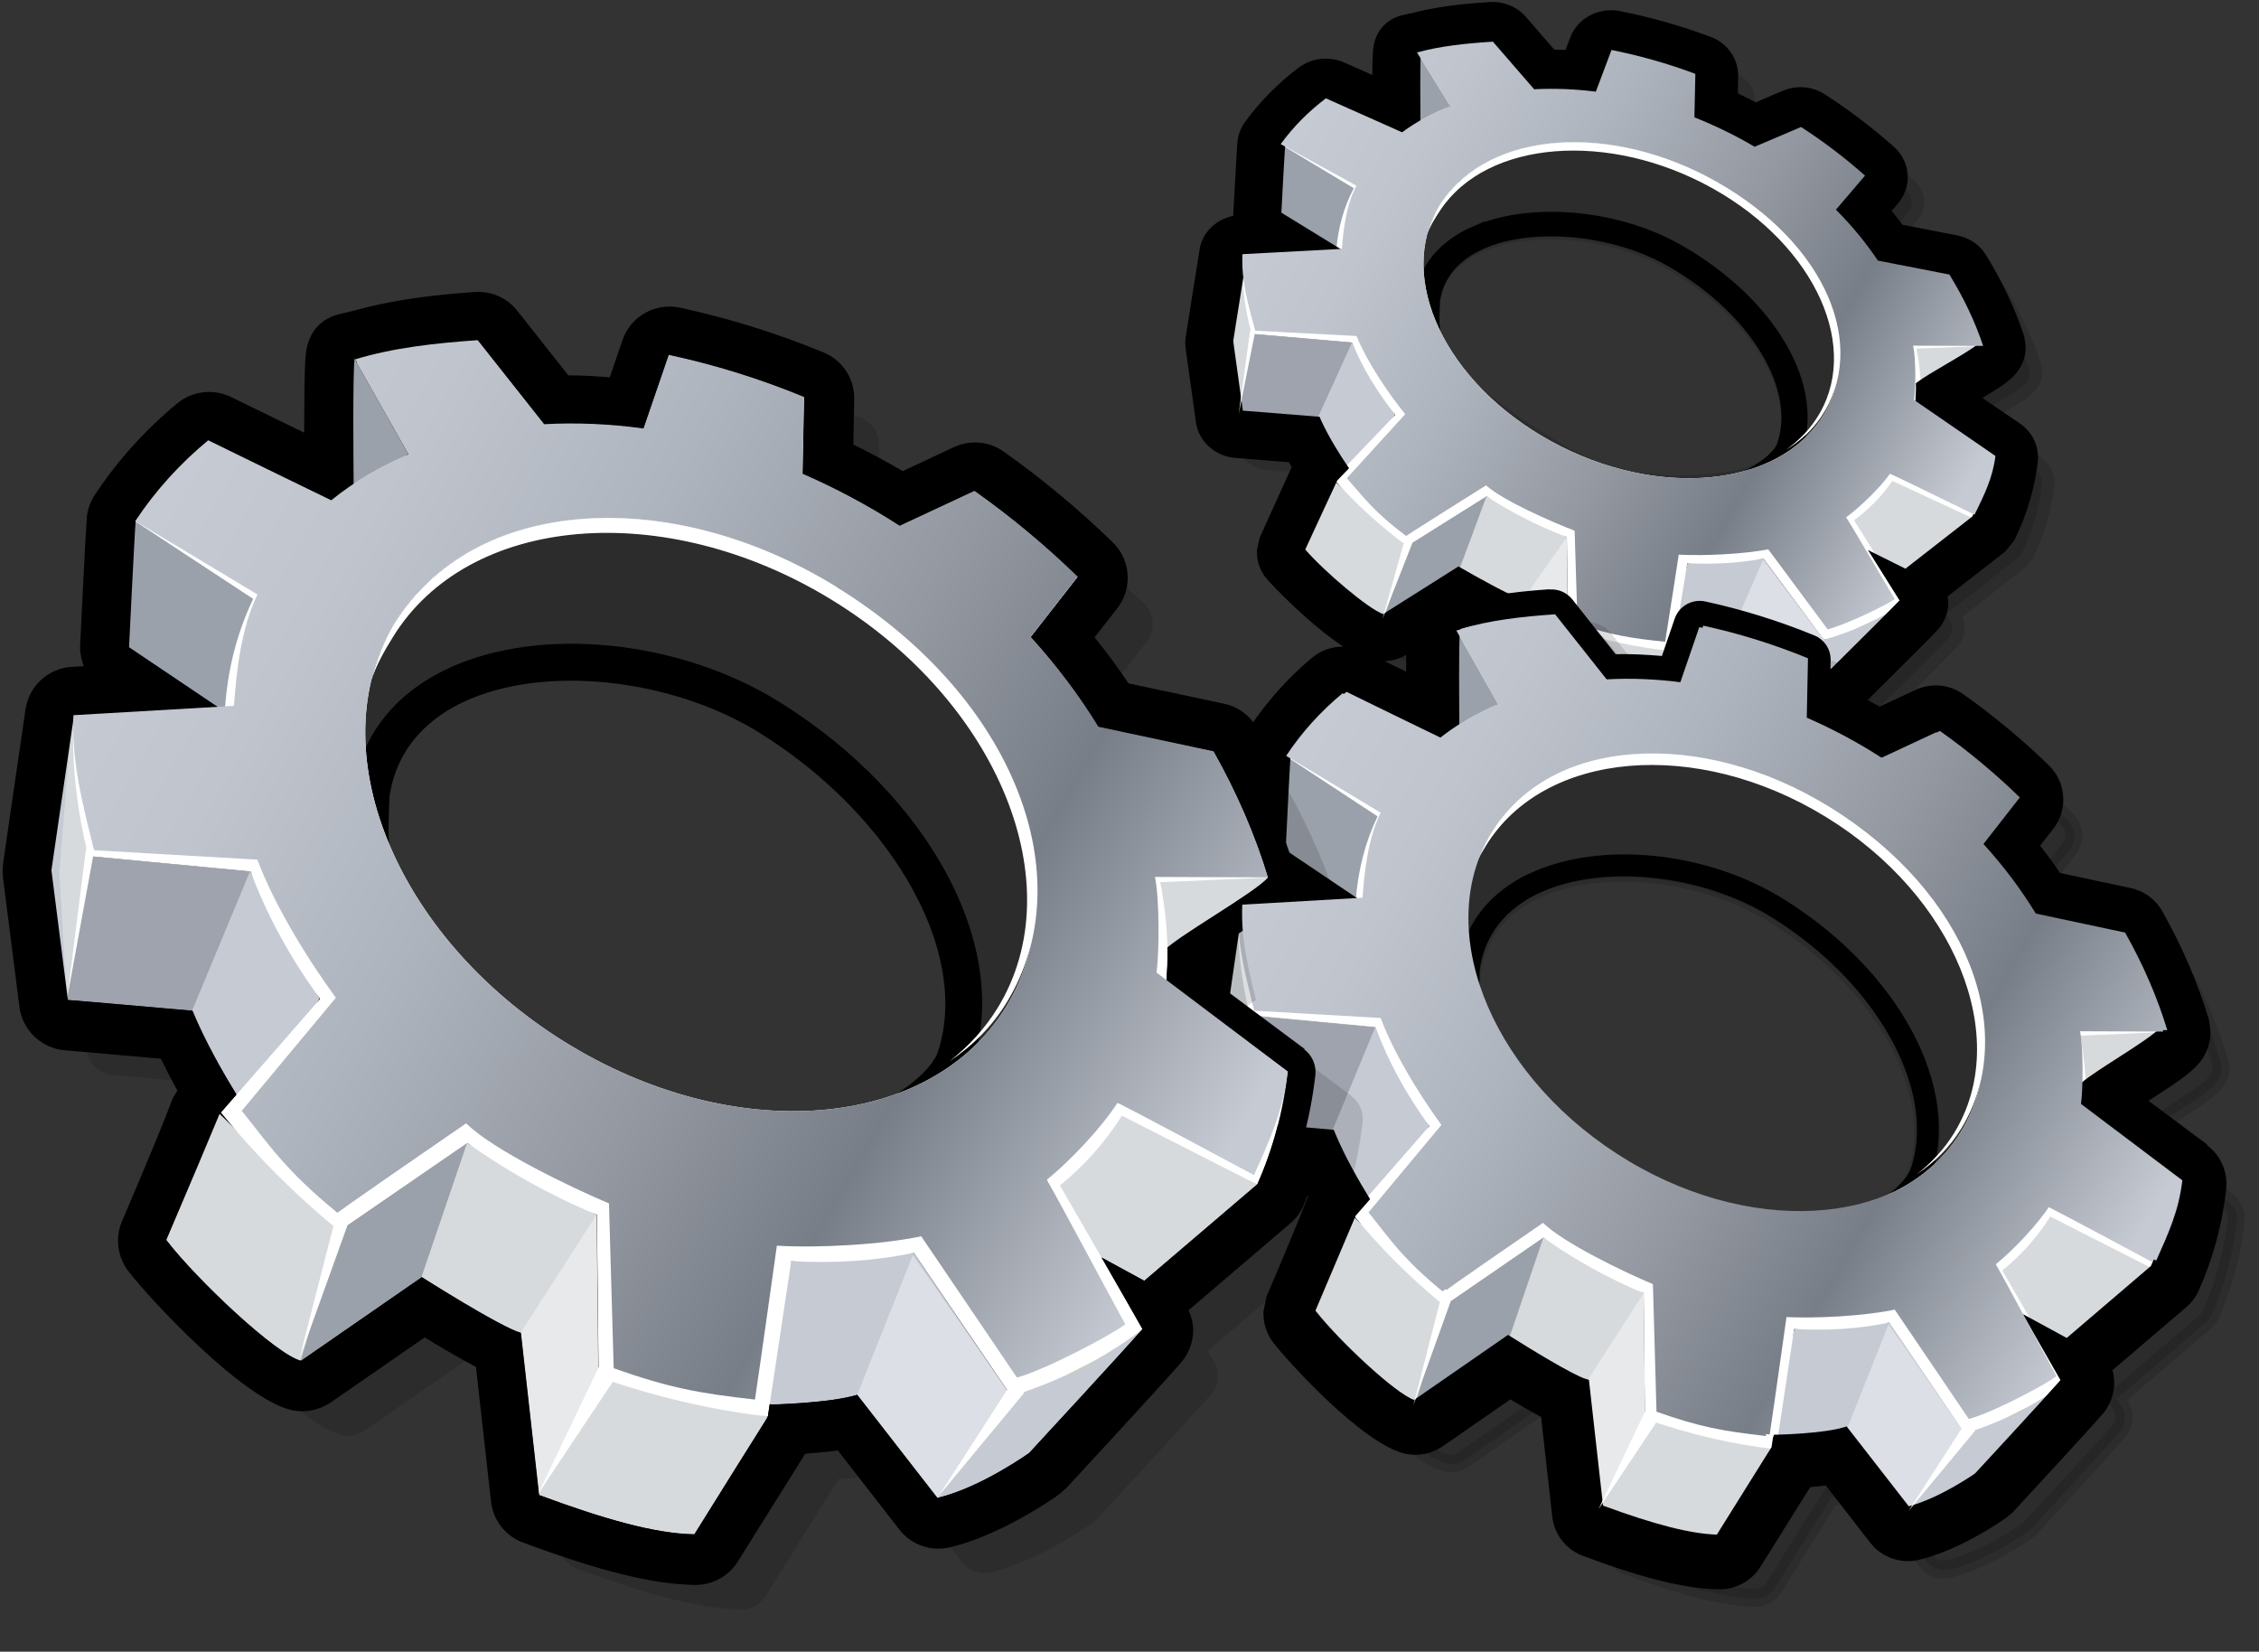 <?xml version="1.0" encoding="UTF-8" standalone="yes"?>
<!-- (c)2005 by yellowTAB GmbH. All rights reserved. It is prohibited to redistribute or publish thisor derivitive works of this data without prior express written permission from yellowTAB GmbH.  -->
<svg width="264" height="193" color-interpolation="linearRGB">
 <rect width="100%" height="100%" fill="#333333" stroke="none"/>
 <g>
  <path style="fill:#000000; fill-opacity:0.129"
        d="M237.84 54.89c0 0 -6.54 -4.45 -7.92 -5.39c0 -0.18 0 -0.21 0.01 -0.36c0.67 -0.43 1.58 -0.96 2.44 -1.46c2.59 -1.52 3.8 -2.26 4.4 -2.93c0.3 -0.33 0.45 -0.75 0.45 -1.18c0 -0.18 -0.02 -0.36 -0.08 -0.54c-0.97 -2.93 -2.36 -5.86 -4.12 -8.72c-0.28 -0.46 -0.78 -0.79 -1.35 -0.9c0 0 -6.96 -1.35 -7.55 -1.47c-1.04 -1.48 -2.22 -2.92 -3.5 -4.31c1 -1.17 2.39 -2.8 2.39 -2.8c0.29 -0.34 0.43 -0.74 0.43 -1.14c0 -0.49 -0.21 -0.97 -0.62 -1.34c-2.41 -2.14 -5.01 -4.11 -7.73 -5.87c-0.59 -0.38 -1.37 -0.45 -2.04 -0.16c0 0 -3.13 1.33 -4.44 1.89c-1.63 -0.92 -3.33 -1.75 -5.07 -2.49c0.02 -1.39 0.08 -3.91 0.08 -3.92c0 -0.75 -0.5 -1.44 -1.26 -1.73c-3.3 -1.24 -6.72 -2.21 -10.15 -2.89c-1.01 -0.19 -2.02 0.32 -2.36 1.22c0 0 -0.77 2.04 -1.3 3.47c-1.63 -0.14 -3.25 -0.2 -4.83 -0.16c-0.96 -1.1 -4.18 -4.83 -4.18 -4.83c-0.41 -0.48 -1.07 -0.74 -1.75 -0.7c-2.84 0.18 -5.59 0.64 -8.21 1.3c-0.31 -0.08 -0.63 -0.16 -0.97 -0.1c-0.86 0.15 -1.52 0.8 -1.63 1.6c-0.08 0.63 -0.11 2.42 -0.11 4.48c0 0.94 0 1.92 0.01 2.89c-1.94 -0.86 -7.56 -3.36 -7.56 -3.36c-0.72 -0.32 -1.59 -0.22 -2.2 0.23c-2.22 1.67 -4.13 3.61 -5.68 5.76c-0.18 0.25 -0.29 0.53 -0.32 0.83c-0.06 0.54 -0.38 6.59 -0.49 8.44c-0 0.02 -0 0.06 -0 0.09c0 0.62 0.33 1.2 0.9 1.55c0 0 0.93 0.57 1.42 0.87c-2.14 0.11 -4.39 0.23 -4.39 0.23c-0.96 0.05 -1.76 0.71 -1.9 1.59l-1.63 10.23c-0.01 0.09 -0.02 0.18 -0.02 0.27c0 0.07 0 0.15 0.01 0.23l1.19 8.6c0.12 0.87 0.9 1.55 1.86 1.62c0 0 7.64 0.61 7.86 0.63c0.62 1.24 1.34 2.47 2 3.52c-0.03 0.04 -0.08 0.05 -0.11 0.1l-0.64 0.95c-0.57 1.4 -1.81 4.13 -3.66 8.09c-0.11 0.23 -0.16 0.48 -0.16 0.73c0 0.4 0.14 0.8 0.41 1.13c1.91 2.29 8.18 8.08 10.92 8.68c0.56 0.12 1.16 0.01 1.64 -0.28c0 0 5.95 -3.76 7.64 -4.83c1.46 0.83 3.64 2.02 5.22 2.73c0.16 1.37 1.18 9.66 1.18 9.66c0.08 0.7 0.59 1.29 1.32 1.54c5.49 1.86 9.06 2.67 11.93 2.71c0.71 0.01 1.39 -0.32 1.77 -0.88l4.64 -6.78c0.33 -0.48 0.52 -0.76 0.65 -0.98c1.11 -0.05 2.61 -0.16 3.94 -0.38c0.84 0.98 5.02 5.89 5.02 5.89c0.49 0.58 1.31 0.84 2.09 0.66c3.54 -0.77 7.22 -3.19 7.38 -3.29c0.11 -0.07 0.21 -0.15 0.3 -0.24c0.29 -0.29 7.22 -7.13 8.26 -8.26c0.32 -0.34 0.49 -0.77 0.49 -1.21c0 -0.31 -0.08 -0.62 -0.26 -0.91c0 0 -0.35 -0.56 -0.48 -0.77c0.05 -0.03 0.1 -0.04 0.15 -0.08l8.18 -6.39c0.23 -0.18 0.41 -0.4 0.54 -0.65c1.21 -2.49 2.01 -5.18 2.36 -8.01c0 -0.07 0.01 -0.14 0.01 -0.21c-0 -0.58 -0.3 -1.14 -0.82 -1.49v0z
           M203.3 56.38c-6.63 1.28 -14.43 1.01 -21.26 -3.04c-16.7 -9.9 -15.4 -14.53 -15.37 -18.02c1.53 -10.29 18.7 -11 28.95 -5.14c10.25 5.85 16.14 15.45 13.32 22.7c-1.28 2.57 -5.63 3.51 -5.63 3.51z"
  />
  <path style="fill:#000000; fill-opacity:0.129"
        d="M177.63 4.58c-2.68 0.17 -5.43 0.61 -8.17 1.28c-0.33 -0.07 -0.69 -0.15 -1.18 -0.06c-1.51 0.27 -2.66 1.43 -2.85 2.88c-0.06 0.42 -0.12 1.34 -0.12 4.68c0 0 0 0.39 0 0.58c-2.19 -0.97 -5.44 -2.42 -5.44 -2.42c-1.21 -0.54 -2.67 -0.38 -3.72 0.4c-2.33 1.76 -4.35 3.8 -5.99 6.07c-0.32 0.45 -0.53 0.98 -0.6 1.53c-0.05 0.45 -0.22 3.51 -0.46 7.95l-0.03 0.62l-0 0.13c0 0.39 0.16 0.75 0.29 1.11c-0.31 0.01 -0.94 0.04 -0.94 0.04c-1.66 0.08 -3.05 1.29 -3.3 2.85c-0 0 -1.63 10.23 -1.63 10.23c0 0 -0.04 0.5 -0.04 0.5l0.02 0.42c0 0.02 1.2 8.62 1.2 8.62c0.21 1.56 1.57 2.78 3.23 2.91c0 0 5.12 0.41 7.07 0.57c0.37 0.65 0.7 1.24 1.13 1.98c-0.11 0.17 -0.3 0.45 -0.3 0.45l-0.05 0.14c-0.56 1.37 -1.78 4.07 -3.63 8.02c0 0 -0.3 1.37 -0.3 1.37c0 0.75 0.27 1.5 0.76 2.09c1.63 1.95 8.28 8.43 11.75 9.18c0.94 0.2 1.94 0.03 2.75 -0.47c0 -0 5 -3.16 6.89 -4.36c1.09 0.6 2.5 1.36 3.79 1.98c0.16 1.36 1.08 8.85 1.08 8.85c0.15 1.28 1.05 2.34 2.32 2.78c5.65 1.91 8.26 -0.31 11.3 -0.26c1.22 0.01 3.21 0.27 3.88 -0.7c0 -0 4.88 -4.54 4.88 -4.54c0 0 0.12 -0.18 0.25 -0.38c0.75 -0.04 1.59 -0.12 2.48 -0.24c0.83 0.98 4.5 5.28 4.5 5.28c0.84 0.99 2.24 1.45 3.56 1.16c3.57 -0.78 7.17 -3.04 7.86 -3.48c0.03 -0.02 0.54 -0.43 0.54 -0.43c0.07 -0.07 7.23 -7.14 8.32 -8.32c0.57 -0.61 0.89 -1.41 0.89 -2.22c0 -0.44 -0.12 -0.86 -0.29 -1.27c2.09 -1.63 7.31 -5.7 7.31 -5.7l0.96 -1.18c1.28 -2.64 2.13 -5.49 2.5 -8.48c0 -0.02 0.02 -0.4 0.02 -0.4c0 -1.08 -0.55 -2.11 -1.48 -2.74l0 0c0 0 -4.19 -2.85 -6.27 -4.27c0.29 -0.18 0.71 -0.42 0.71 -0.42c2.8 -1.64 4.01 -2.39 4.76 -3.23c0.54 -0.6 0.84 -1.38 0.84 -2.18l-0.16 -1c-1.01 -3.05 -2.45 -6.09 -4.27 -9.04c-0.5 -0.82 -1.36 -1.4 -2.34 -1.59c0 0 -6.03 -1.17 -6.99 -1.36c-0.71 -0.97 -1.51 -1.96 -2.37 -2.95c0.7 -0.82 1.55 -1.82 1.55 -1.82c0.51 -0.59 0.79 -1.35 0.79 -2.12c0 -0.93 -0.41 -1.83 -1.12 -2.46c-2.46 -2.19 -5.13 -4.21 -7.91 -6c-1.01 -0.65 -2.33 -0.76 -3.44 -0.28c0 0 -2.88 1.23 -3.81 1.62c-1.16 -0.62 -2.36 -1.21 -3.59 -1.76c0.01 -0.82 0.06 -3 0.06 -3c0 -1.39 -0.87 -2.62 -2.23 -3.13c-3.39 -1.27 -6.88 -2.26 -10.39 -2.95c-1.72 -0.33 -3.47 0.59 -4.06 2.16c0 0 -0.53 1.42 -0.92 2.45c-1.06 -0.06 -2.13 -0.13 -3.13 -0.12c-0.72 -0.83 -3.73 -4.3 -3.73 -4.3c-0.72 -0.83 -1.83 -1.29 -2.97 -1.21z
           M169.87 8.84c2.66 -0.67 5.33 -1.09 7.94 -1.26c0.2 -0.01 0.4 0.05 0.51 0.19l4.65 5.36l0.7 -0.01c1.46 -0.03 3.03 0.02 4.66 0.16l1.13 0.09l1.71 -4.53c0.06 -0.18 0.35 -0.34 0.67 -0.27c3.34 0.65 6.68 1.6 9.91 2.82c0.17 0.06 0.29 0.19 0.29 0.32c0 0 -0.1 4.9 -0.1 4.9l0.93 0.39c1.7 0.72 3.36 1.54 4.93 2.42l0.64 0.36l5.12 -2.18c0.2 -0.08 0.45 -0.06 0.64 0.04c2.65 1.71 5.19 3.64 7.54 5.73c0.07 0.06 0.11 0.14 0.11 0.22c0 0.06 -0.02 0.11 -0.07 0.17c-0 0 -3.25 3.81 -3.25 3.81l0.9 0.97c1.28 1.39 2.42 2.79 3.38 4.15l0.34 0.49l8.15 1.59c0.16 0.03 0.29 0.11 0.36 0.22c1.7 2.75 3.04 5.58 3.97 8.4c0.01 0.13 -0.01 0.19 -0.06 0.25c-0.47 0.52 -1.84 1.35 -4.04 2.64l-3.17 1.91l-0 0.78l-0.05 1.2l0.69 0.46l7.92 5.4c0.1 0.07 0.16 0.16 0.16 0.26c-0.33 2.68 -1.08 5.22 -2.23 7.56c0 -0 -0.11 0.13 -0.11 0.13c-0 0 -7.64 5.96 -8.1 6.32c-0.06 0.03 -1.54 0.81 -1.54 0.81l0.94 1.29l0.49 0.79c0.02 0.04 0.03 0.07 0.03 0.11c0 0.05 -0.03 0.12 -0.09 0.19c-0.99 1.07 -7.8 7.81 -8.21 8.2c0 -0.01 -0.09 0.07 -0.09 0.07c-0.35 0.23 -3.73 2.38 -6.86 3.06c-0.23 0.05 -0.49 -0.01 -0.62 -0.17c-0 -0 -5.57 -6.54 -5.57 -6.54l-0.83 0.13c-1.39 0.22 -2.96 0.32 -3.78 0.36l-0.75 0.03l-1.06 1.59c-0 0 -4.64 6.78 -4.64 6.78c-0.09 0.13 -0.3 0.23 -0.51 0.22c-2.7 -0.04 -6.14 -0.82 -11.47 -2.63c-0.17 -0.05 -0.3 -0.18 -0.31 -0.31l-1.29 -10.5l-0.77 -0.34c-1.61 -0.72 -3.88 -1.98 -5.09 -2.66l-0.78 -0.44l-8.4 5.31c-0.14 0.08 -0.34 0.12 -0.52 0.08c-2.12 -0.46 -8.07 -5.77 -10.09 -8.18c-0.04 -0.05 -0.06 -0.11 -0.06 -0.17c1.83 -3.97 3.05 -6.65 3.65 -8.1c0.1 -0.16 0.4 -0.59 0.49 -0.73c0.03 -0.03 0.98 -0.89 0.98 -0.89l-0.77 -0.95l-2.32 -4.07l-0.81 -0.13l-7.87 -0.63c-0.28 -0.02 -0.48 -0.19 -0.5 -0.34l-1.19 -8.6c0 -0.06 1.63 -10.29 1.63 -10.29c0.02 -0.15 0.22 -0.32 0.5 -0.33l9.19 -0.49l-5.51 -3.39c-0.11 -0.07 -0.19 -0.17 -0.19 -0.27l0.03 -0.59c0.09 -1.8 0.39 -7.28 0.45 -7.76c0 -0.03 0.02 -0.08 0.05 -0.12c1.46 -2.02 3.27 -3.85 5.37 -5.44c0.18 -0.13 0.46 -0.16 0.69 -0.06c0 0 9.68 4.3 9.68 4.3l-0.02 -5.2c0 -3.09 0.06 -4.01 0.1 -4.27c0.01 -0.13 0.16 -0.29 0.41 -0.33c0 0 0.3 0.07 0.3 0.07l0.34 0.07l0.42 -0.06z"
  />
  <path style="fill:#000000; fill-opacity:0.129"
        d="M171.52 26.93c-3.62 1.75 -5.81 4.58 -6.35 8.16l-0.01 0.09l-0.01 0.76c-0.14 4.71 0.97 9.69 16.12 18.67c7.93 4.7 16.51 4.35 22.32 3.22l0.02 -0c0.51 -0.11 5.1 -1.17 6.66 -4.31l0.02 -0.06l0.02 -0.06c3.05 -7.85 -2.82 -18.18 -13.97 -24.55c-7.54 -4.3 -18.21 -5.13 -24.82 -1.92z
           M172.84 29.63c5.7 -2.76 15.37 -1.96 22.02 1.83c8.12 4.63 13.26 11.68 13.26 17.59c0 1.1 -0.18 2.17 -0.56 3.18c-0.8 1.53 -3.61 2.46 -4.56 2.67c-5.29 1.02 -13.08 1.35 -20.19 -2.86c-13.66 -8.1 -14.67 -12.26 -14.67 -15.23c0 -0.26 0 -0.52 0.01 -0.76c0 0 0 -0.35 0.01 -0.55c0.39 -2.56 1.97 -4.54 4.68 -5.86z"
  />
  <path style="fill:#000000"
        d="M257.88 133.69c0 0 -3.95 -2.95 -6.79 -5.06c3.43 -2.2 4.98 -3.27 5.99 -4.5c0.81 -0.99 1.25 -2.24 1.25 -3.52v-0.18l-0.18 -1.26l-0.05 -0.17c-1.27 -4.21 -3.1 -8.43 -5.4 -12.52c-0.78 -1.39 -2.13 -2.38 -3.69 -2.71c0 0 -5.94 -1.26 -8.26 -1.76c-0.71 -1.05 -1.49 -2.12 -2.33 -3.19c0.75 -0.96 1.53 -1.96 1.53 -1.96c0.76 -0.97 1.18 -2.19 1.18 -3.43c0 -1.51 -0.59 -2.93 -1.68 -3.99c-3.12 -3.04 -6.5 -5.84 -10.02 -8.33c-1.62 -1.15 -3.76 -1.34 -5.58 -0.49c0 0 -2.62 1.22 -4.18 1.95c-0.46 -0.26 -0.94 -0.5 -1.42 -0.76c4.86 -4.81 7.53 -7.48 8.17 -8.18c0.82 -0.88 1.27 -2.02 1.27 -3.21c0 -0.24 -0.06 -0.47 -0.1 -0.71c1.93 -1.51 6.77 -5.28 6.77 -5.28l1.03 -1.27l0.12 -0.25c1.36 -2.78 2.25 -5.79 2.64 -8.93l0 -0.07l0.02 -0.41v-0.08c0 -1.56 -0.79 -3.04 -2.13 -3.95c0 0 -2.29 -1.56 -4.37 -2.97c1.94 -1.15 3.08 -1.9 3.85 -2.77c0.78 -0.88 1.21 -1.99 1.21 -3.14v-0.19l-0.17 -1.08l-0.06 -0.19c-1.04 -3.15 -2.53 -6.29 -4.41 -9.34c-0.71 -1.17 -1.94 -2.01 -3.35 -2.28c0 0 -4.46 -0.87 -6.41 -1.25c-0.4 -0.53 -0.81 -1.07 -1.27 -1.61c0.34 -0.4 0.75 -0.88 0.75 -0.88c0.73 -0.86 1.14 -1.95 1.14 -3.06c0 -1.36 -0.57 -2.62 -1.61 -3.55c-2.53 -2.25 -5.25 -4.31 -8.1 -6.15c-1.43 -0.93 -3.31 -1.08 -4.9 -0.4c0 0 -1.97 0.84 -3.15 1.34c-0.68 -0.35 -1.38 -0.69 -2.1 -1.03c0.02 -1.01 0.04 -2.05 0.04 -2.05c0 -2.06 -1.26 -3.83 -3.21 -4.56c-3.45 -1.29 -7.03 -2.31 -10.63 -3.02c-2.45 -0.48 -4.94 0.84 -5.79 3.1c0 0 -0.26 0.71 -0.54 1.45c-0.65 -0.02 -0.79 -0.02 -1.32 -0.04c-0.96 -1.1 -3.31 -3.82 -3.31 -3.82c-1.03 -1.19 -2.62 -1.84 -4.24 -1.74c-2.45 0.15 -5.66 0.43 -8.8 1.22c0.03 -0 -0.51 0.12 -0.51 0.12c0.02 -0 -0.56 0.12 -0.56 0.12c-2.05 0.37 -3.46 1.8 -3.73 3.91c-0.05 0.39 -0.1 1.15 -0.12 3.15c-1.64 -0.73 -3.29 -1.46 -3.29 -1.46c-1.72 -0.76 -3.8 -0.53 -5.28 0.58c-2.45 1.85 -4.58 4 -6.31 6.39c-0.47 0.65 -0.77 1.42 -0.87 2.22c-0.02 0.18 -0.07 0.66 -0.5 8.62c-0 0.03 -0 0.07 -0 0.11c-2 0.42 -3.62 1.93 -3.93 3.92c-0 0 -1.64 10.33 -1.64 10.33l-0.04 0.62l0.04 0.56l1.21 8.68c0.31 2.24 2.25 4 4.62 4.18c0 0 4.08 0.33 6.25 0.5c0.16 0.27 0.17 0.3 0.32 0.57c-0.03 0.08 -3.74 8.25 -3.74 8.25l-0.06 0.27l-0.26 1.19v0.27c0 1.09 0.39 2.17 1.1 3.02c0.67 0.8 5.01 5.37 8.99 7.97c-1.28 -0 -2.56 0.42 -3.59 1.26c-2.68 2.22 -4.98 4.79 -6.94 7.57c-0.83 -1.08 -2 -1.85 -3.35 -2.14c0 0 -9.57 -2.04 -11.22 -2.39c-1.19 -1.79 -2.52 -3.59 -3.96 -5.38c1.14 -1.46 2.65 -3.39 2.65 -3.39c0.79 -1.01 1.22 -2.28 1.22 -3.56c0 -1.58 -0.62 -3.05 -1.75 -4.15c-3.99 -3.88 -8.29 -7.45 -12.76 -10.61c-1.69 -1.2 -3.92 -1.39 -5.8 -0.51c0 0 -3.96 1.85 -5.99 2.8c-1.86 -1.1 -3.79 -2.14 -5.77 -3.11c0.02 -0.93 0.11 -5.4 0.11 -5.4c0 -2.36 -1.41 -4.46 -3.59 -5.36c-5.46 -2.25 -11.11 -4.01 -16.79 -5.23c-2.86 -0.61 -5.75 1 -6.7 3.78c0 0 -0.87 2.54 -1.49 4.35c-1.64 -0.11 -3.28 -0.23 -4.84 -0.22c-1.19 -1.51 -5.98 -7.56 -5.98 -7.56c-1.18 -1.5 -3.04 -2.32 -4.95 -2.18c-3.87 0.27 -8.93 0.75 -13.79 2.09c0.05 -0.01 -0.84 0.21 -0.84 0.21l-0.88 0.21c-2.42 0.48 -3.92 2.11 -4.23 4.61c-0.05 0.4 -0.2 1.65 -0.2 8.22c0 0 0 0.72 0 1.1c-3.57 -1.74 -8.57 -4.18 -8.57 -4.18c-2.04 -0.99 -4.49 -0.7 -6.24 0.73c-3.77 3.11 -7.02 6.72 -9.66 10.71c-0.5 0.76 -0.83 1.66 -0.93 2.58c-0.11 1.12 -0.68 12.73 -0.79 15.04c-0 0.03 -0 0.28 -0 0.28c0 0.74 0.18 1.45 0.44 2.12c-0.45 0.02 -1.42 0.08 -1.42 0.08c-2.73 0.16 -5 2.24 -5.4 4.95c0 0 -2.63 18.06 -2.63 18.06c0 0 -0.05 0.83 -0.05 0.83l0.04 0.74l1.93 15.17c0.34 2.69 2.56 4.82 5.28 5.05c0 0 7.96 0.7 11.25 0.99c0.68 1.4 1.35 2.68 1.93 3.73c-0.21 0.35 -0.54 0.87 -0.54 0.87l-0.08 0.22c-0.9 2.43 -2.88 7.2 -5.86 14.18c-0.31 0.72 -0.46 1.49 -0.46 2.28c0 1.26 0.42 2.52 1.19 3.52c2.63 3.44 13.36 14.89 19.01 16.24c1.6 0.37 3.29 0.05 4.64 -0.86c0 -0 7.81 -5.41 10.99 -7.61c1.89 1.15 4.06 2.42 6 3.44c0.25 2.25 1.76 15.74 1.76 15.74c0.24 2.19 1.68 4.02 3.75 4.79c9.15 3.39 15.16 4.87 20.08 4.95c2.02 0.03 3.94 -1.01 5.01 -2.73l7.48 -11.96c0 0 0.18 -0.3 0.39 -0.64c1.16 -0.08 2.49 -0.21 3.82 -0.39c1.42 1.82 7.19 9.25 7.19 9.25c1.39 1.79 3.73 2.61 5.93 2.07c5.81 -1.39 11.64 -5.4 12.75 -6.19c0.03 -0.02 0.89 -0.79 0.89 -0.79c0.1 -0.11 11.64 -12.58 13.39 -14.65c0.89 -1.05 1.38 -2.38 1.38 -3.75c0 -0.8 -0.21 -1.59 -0.54 -2.32c3.35 -2.86 11.91 -10.17 11.91 -10.17c0.65 -0.55 1.18 -1.26 1.52 -2.04c0.17 -0.38 0.3 -0.82 0.46 -1.21c0.03 0.06 0.04 0.08 0.08 0.15c0 0 -0.13 0.22 -0.13 0.22l-0.08 0.22c-0.75 1.99 -2.29 5.7 -4.57 11.03l-0.09 0.23l-0.35 1.7v0.25c0 1.22 0.4 2.42 1.14 3.39c1.77 2.31 10.43 11.8 15.33 12.97c1.54 0.36 3.16 0.06 4.46 -0.83c0 -0 5.37 -3.72 7.93 -5.49c1.13 0.68 2.4 1.41 3.59 2.06c0.23 2.11 1.3 11.62 1.3 11.62c0.24 2.11 1.62 3.87 3.6 4.61c7.2 2.67 11.96 3.84 15.91 3.9c1.94 0.02 3.79 -0.97 4.82 -2.63c0 0 5.82 -9.3 5.82 -9.31c0.57 -0.04 1.16 -0.11 1.82 -0.19c1.28 1.64 5.2 6.69 5.2 6.69c1.34 1.72 3.58 2.51 5.71 1.99c4.67 -1.12 9.36 -4.33 10.25 -4.96c-0 0 -0 0 -0 0c0 -0 0.68 -0.58 0.68 -0.58l0.11 -0.1l0.05 -0.07l0.08 -0.09c2.71 -2.93 9.14 -9.9 10.31 -11.28c0.85 -1 1.32 -2.28 1.32 -3.6c0 -0.5 -0.07 -0.99 -0.21 -1.47c2.11 -1.8 8.63 -7.37 8.63 -7.37c0.62 -0.53 1.13 -1.21 1.47 -1.97c1.64 -3.68 2.72 -7.66 3.2 -11.83l0 -0.07l0.02 -0.49v-0.07c0 -1.75 -0.83 -3.42 -2.24 -4.47z
           M122.18 115.59c-9.04 17.22 -34.53 21.64 -56.93 9.88c-22.39 -11.76 -33.21 -35.26 -24.17 -52.48c9.04 -17.22 34.53 -21.64 56.93 -9.88c22.39 11.76 33.22 35.26 24.17 52.48z
           M136.99 154.38l-0.25 0.15c0 -0 0.12 -0.07 0.25 -0.15l-0 0z
           M164.33 78.48c-1.22 -0.59 -1.47 -0.71 -2.52 -1.22c0.89 -0.04 1.77 -0.28 2.53 -0.75c-0 0.55 -0.01 1.23 -0.01 1.98z
           M162.98 21.92c5.6 -10.66 22.95 -12.58 38.75 -4.28c15.8 8.29 24.06 23.67 18.46 34.34c-5.6 10.66 -22.95 12.58 -38.75 4.28c-15.8 -8.29 -24.06 -23.67 -18.46 -34.34z
           M217.36 82.48l-0.26 0.15l0.01 -0.01c0.01 -0 0.12 -0.07 0.12 -0.07l0.11 -0.06z
           M235.13 133.19c-7.26 13.83 -28.07 17.21 -46.48 7.54c-18.4 -9.66 -27.43 -28.72 -20.16 -42.55c7.26 -13.83 28.07 -17.21 46.48 -7.54c18.4 9.66 27.43 28.72 20.16 42.55z"
  />
  <path style="fill:#000000"
        d="M172.47 26.85c-3.85 1.65 -6.18 4.43 -6.72 8.03l-0 0.04l-0.03 0.97c-0.18 3.72 -0.49 9.96 15.3 19.33c5.85 3.47 13.45 4.33 22.59 2.56l0.1 -0.02l0.09 -0.03c0.19 -0.07 4.74 -1.91 6.17 -4.78l0.01 -0.03l0.01 -0.03c2.94 -7.56 -2.84 -17.58 -13.74 -23.81c-7.19 -4.1 -17.2 -5.03 -23.79 -2.21z
           M173.33 28.55c5.91 -2.53 15.3 -1.62 21.83 2.1c8.29 4.73 13.53 11.99 13.53 18.12c0 1.19 -0.2 2.34 -0.61 3.43c-0.91 1.77 -3.83 3.28 -5 3.76c-8.54 1.64 -15.59 0.86 -20.95 -2.31c-13.15 -7.8 -14.41 -13.06 -14.41 -16.47c0 -0.43 0.02 -0.82 0.04 -1.2c0 0 0.02 -0.72 0.03 -0.87c0.56 -3.7 3.32 -5.61 5.55 -6.56z"
  />
  <path style="fill:none; stroke:#000000; stroke-width:1"
        d="M172.47 26.85c-3.85 1.65 -6.18 4.43 -6.72 8.03l-0 0.04l-0.03 0.97c-0.18 3.72 -0.49 9.96 15.3 19.33c5.85 3.47 13.45 4.33 22.59 2.56l0.1 -0.02l0.09 -0.03c0.19 -0.07 4.74 -1.91 6.17 -4.78l0.01 -0.03l0.01 -0.03c2.94 -7.56 -2.84 -17.58 -13.74 -23.81c-7.19 -4.1 -17.2 -5.03 -23.79 -2.21z
           M173.33 28.55c5.91 -2.53 15.3 -1.62 21.83 2.1c8.29 4.73 13.53 11.99 13.53 18.12c0 1.19 -0.2 2.34 -0.61 3.43c-0.91 1.77 -3.83 3.28 -5 3.76c-8.54 1.64 -15.59 0.86 -20.95 -2.31c-13.15 -7.8 -14.41 -13.06 -14.41 -16.47c0 -0.43 0.02 -0.82 0.04 -1.2c0 0 0.02 -0.72 0.03 -0.87c0.56 -3.7 3.32 -5.61 5.55 -6.56z"
  />
  <path style="fill:#9ba1aa"
        d="M158.89 21.66l-6.12 -4.16c-0 0 -3.12 -0.68 -3.12 -0.68c-0.06 0.53 -0.47 8.33 -0.47 8.33l7.63 4.7l2.09 -8.19v0z"
  />
  <path style="fill:#d7dadd"
        d="M183.11 62.75l-9.38 -4.74l-9.27 5.82l-8.73 -7.82c-0.12 0.1 0.13 -0.03 -3.82 8.41c2.18 2.61 7.99 7.61 9.76 8c8.75 -5.53 8.75 -5.53 8.75 -5.53c0 0 5.69 3.3 7.18 3.69c1.31 10.73 0 0 1.31 10.73c4.62 1.56 8.37 2.55 11.26 2.6c5.32 -7.81 5.3 -7.69 5.32 -7.81l-12.27 -2.61l-0.12 -10.73z"
  />
  <path style="fill:#c5cad3"
        d="M206.09 65.26l-8.88 0.55l-2.11 8.93c0 0 0.6 0.58 0.6 0.58c0 0 4.26 -0.08 6.29 -0.65c5.81 6.83 0 0 5.81 6.83c3.19 -0.7 6.66 -2.98 6.66 -2.98c0 0 7.18 -7.09 8.2 -8.19l-9.51 4.44l-7.07 -9.5v0z"
  />
  <path style="fill:#d7dadd"
        d="M224.13 45.36c0.84 -0.94 6.74 -3.93 7.64 -4.94l-7.94 -0.04l0.3 4.98z"
  />
  <path style="fill:#d7dadd"
        d="M214.01 62.75l8.8 4.37l8.18 -6.38l-9.82 -5.23"
  />
  <path style="fill:#9ba1aa"
        d="M165.52 6c-0.16 1.26 -0.06 8.92 -0.06 8.92c0 0 0 -0 0 0l4.02 -2.53l-3.96 -6.38v0z"
  />
  <path style="fill:#c5cad3"
        d="M158 40.01l-11.05 -0.96l-1.78 -9.36l-1.63 10.23l1.19 8.6c0 0 0 0 9.07 0.72c1.46 3.25 4.04 6.77 4.04 6.77l4.56 -6.93l-4.4 -9.06v0z"
  />
  <path style="fill:#d7dadd"
        d="M145.09 29.88l-0.9 10.17l0.54 8.45l1.51 -9.52"
  />
  <path style="fill:#c5cad3"
        d="M158 40.01l-4.2 9.23l4.26 6.77l4.97 -7.57l-5.03 -8.43"
  />
  <path style="fill:#ffffff"
        d="M224.42 47.29l-0.01 -0.12c0.04 -0.56 0.07 -1.12 0.07 -1.7c0 -1.54 -0.18 -3.12 -0.52 -4.74l7.8 -0.3c-0.93 -2.82 -2.27 -5.62 -3.94 -8.34c-1.91 -0.37 -7.2 -1.4 -8.36 -1.63c-1.38 -2.07 -3.03 -4.07 -4.9 -5.95l3.4 -3.98c-2.29 -2.04 -4.79 -3.95 -7.48 -5.68l-5.42 2.31c-2.29 -1.35 -4.65 -2.5 -7.04 -3.44l0.11 -5.08c-3.26 -1.22 -6.54 -2.15 -9.8 -2.79l-1.83 4.87c-2.46 -0.31 -4.88 -0.4 -7.21 -0.28l-4.82 -5.56c-3.05 0.19 -5.99 0.68 -8.76 1.45l3.78 6.1c-2.06 0.79 -3.95 1.8 -5.63 3.05c-1.43 -0.63 -6.96 -3.09 -8.92 -3.97c-2.02 1.52 -3.8 3.31 -5.28 5.35l8.55 5.13c-1.17 2.23 -1.83 4.64 -2.03 7.14l-10.98 0.58c-0.15 3.03 0.22 6.16 1.08 9.31l11.75 1.02c1.17 2.88 2.87 5.72 5.03 8.43l-7.19 7.52c2.48 2.78 5.35 5.43 8.6 7.85l9.27 -5.82l0.03 0.01c0.53 0.34 1.07 0.68 1.63 1.01c2.47 1.46 5.06 2.7 7.71 3.72l0.12 10.73c4.07 1.31 8.2 2.19 12.27 2.61c0.42 -2.61 1.62 -9.82 1.69 -10.29c3.06 0.16 6.05 -0 8.88 -0.55l7.07 9.5c1.29 -0.37 2.54 -0.8 3.74 -1.3c0.74 -0.34 1.53 -0.7 2.29 -1.06c1.22 -0.62 2.39 -1.31 3.48 -2.08c-1.03 -1.69 -4.83 -7.7 -5.98 -9.52c1.7 -1.26 3.16 -2.74 4.36 -4.43c0.04 -0.06 0.08 -0.12 0.12 -0.18l9.81 4.56c1.14 -2.34 1.87 -4.84 2.2 -7.46l-8.77 -5.97l-0 0z
           M212.59 49.27c-5.76 8.11 -20.26 8.87 -32.38 1.69c-12.11 -7.18 -17.26 -19.59 -11.49 -27.71c5.76 -8.11 20.26 -8.87 32.38 -1.68c12.11 7.18 17.25 19.59 11.49 27.71z"
  />
  <path style="fill:#9ba1aa"
        d="M164.45 63.83l-2.78 8.59l8.75 -5.54l3.3 -8.88l-9.27 5.82"
  />
  <path style="fill:#ffffff; fill-opacity:0.4"
        d="M177.61 70.58l5.5 -7.82l0.12 10.74l-4.3 7.82l-1.32 -10.74"
  />
  <path style="fill:#ffffff; fill-opacity:0.4"
        d="M206.04 65.42l-4.04 9.25l5.81 6.82l5.35 -6.74l-7.12 -9.34"
  />
  <path style="fill:#787e87; fill-opacity:0.498"
        d="M146.25 38.99l-1.51 9.52l9.07 0.73l4.2 -9.23"
  />
  <path style="fill:#000000"
        d="M234.42 51.77c0 0 -6.54 -4.45 -7.92 -5.39c0.01 -0.18 0.01 -0.21 0.01 -0.36c0.67 -0.43 1.59 -0.97 2.44 -1.46c2.59 -1.52 3.8 -2.26 4.4 -2.93c0.3 -0.33 0.46 -0.75 0.46 -1.18c0 -0.18 -0.02 -0.36 -0.08 -0.54c-0.97 -2.93 -2.36 -5.86 -4.12 -8.72c-0.28 -0.46 -0.77 -0.79 -1.35 -0.9c0 0 -6.95 -1.35 -7.56 -1.47c-1.04 -1.48 -2.21 -2.92 -3.5 -4.31c1 -1.17 2.39 -2.8 2.39 -2.8c0.29 -0.34 0.43 -0.74 0.43 -1.14c0 -0.49 -0.21 -0.97 -0.62 -1.34c-2.41 -2.14 -5.01 -4.11 -7.72 -5.87c-0.6 -0.38 -1.38 -0.45 -2.04 -0.16c0 0 -3.13 1.33 -4.44 1.89c-1.63 -0.91 -3.33 -1.75 -5.07 -2.49c0.03 -1.39 0.08 -3.91 0.08 -3.92c0 -0.75 -0.49 -1.44 -1.26 -1.73c-3.3 -1.24 -6.72 -2.21 -10.15 -2.89c-1.01 -0.19 -2.02 0.32 -2.36 1.22c0 0 -0.77 2.04 -1.3 3.47c-1.63 -0.14 -3.24 -0.2 -4.83 -0.16c-0.95 -1.1 -4.18 -4.83 -4.18 -4.83c-0.42 -0.48 -1.07 -0.74 -1.75 -0.7c-2.84 0.18 -5.62 0.48 -8.24 1.14c-0.59 0.13 -0.84 0.2 -1.18 0.27c-0.86 0.15 -1.28 0.59 -1.39 1.39c-0.08 0.63 -0.11 2.42 -0.11 4.48c0 0.94 0 1.92 0.01 2.89c-1.94 -0.86 -7.55 -3.36 -7.55 -3.36c-0.72 -0.32 -1.59 -0.23 -2.21 0.23c-2.22 1.67 -4.13 3.61 -5.68 5.75c-0.18 0.25 -0.29 0.53 -0.32 0.83c-0.06 0.55 -0.38 6.6 -0.48 8.44c-0 0.03 -0 0.06 -0 0.09c0 0.61 0.33 1.2 0.9 1.55c0 0 0.93 0.57 1.42 0.87c-2.14 0.11 -4.39 0.23 -4.39 0.23c-0.97 0.05 -1.76 0.71 -1.9 1.59l-1.63 10.23c-0.01 0.09 -0.02 0.18 -0.02 0.27c0 0.07 0 0.15 0.01 0.23l1.19 8.6c0.12 0.87 0.9 1.55 1.86 1.62c0 0 7.64 0.61 7.86 0.63c0.62 1.24 1.34 2.47 2 3.52c-0.03 0.04 -0.08 0.05 -0.11 0.1l-0.64 0.95c-0.57 1.4 -1.8 4.13 -3.66 8.09c-0.11 0.23 -0.16 0.48 -0.16 0.73c0 0.4 0.14 0.8 0.42 1.13c1.91 2.28 8.18 8.08 10.91 8.68c0.56 0.12 1.16 0.01 1.64 -0.28c0 0 5.95 -3.76 7.64 -4.83c1.46 0.83 3.64 2.02 5.22 2.73c0.17 1.37 1.18 9.66 1.18 9.66c0.08 0.7 0.6 1.3 1.32 1.54c5.49 1.86 9.06 2.67 11.93 2.71c0.71 0.01 1.39 -0.32 1.77 -0.88l4.64 -6.78c0.33 -0.48 0.52 -0.76 0.66 -0.98c1.11 -0.05 2.61 -0.16 3.94 -0.38c0.83 0.98 5.02 5.89 5.02 5.89c0.49 0.58 1.31 0.84 2.09 0.67c3.54 -0.77 7.22 -3.19 7.38 -3.29c0.11 -0.07 0.21 -0.15 0.3 -0.24c0.29 -0.29 7.22 -7.13 8.26 -8.25c0.32 -0.34 0.48 -0.77 0.48 -1.2c0 -0.31 -0.08 -0.62 -0.26 -0.91c0 0 -0.35 -0.56 -0.48 -0.77c0.05 -0.03 0.11 -0.04 0.15 -0.08l8.18 -6.38c0.23 -0.18 0.41 -0.4 0.54 -0.66c1.21 -2.49 2.01 -5.18 2.36 -8.01c0 -0.07 0.01 -0.14 0.01 -0.21c0 -0.58 -0.3 -1.14 -0.82 -1.5v0z
           M231 60.74l-8.18 6.38l-3.08 -1.53c1.22 1.94 2.44 3.87 2.96 4.72c-1.02 1.1 -8.2 8.19 -8.2 8.19c0 0 -3.47 2.28 -6.66 2.98c-5.81 -6.83 0 0 -5.81 -6.83c-2.02 0.56 -6.29 0.65 -6.29 0.65c0 0 -0.02 -0.02 -0.05 -0.05c-0.05 0.31 -0.09 0.59 -0.13 0.83c-0.01 0.11 0 0 -5.32 7.81c-2.88 -0.04 -6.63 -1.03 -11.26 -2.6c-1.32 -10.73 0 0 -1.32 -10.73c-1.48 -0.38 -7.18 -3.69 -7.18 -3.69c0 0 0 0 -8.75 5.53c-1.76 -0.38 -7.57 -5.38 -9.76 -8c3.99 -8.5 3.81 -8.33 3.94 -8.44c0 0 0.03 0.01 0.01 -0.01l1.13 -1.18c-0.88 -1.31 -2.26 -3.47 -3.18 -5.53l-1.71 -0.13c-0.54 -0.04 -1.04 -0.08 -1.5 -0.12l-0.84 -0.06c-0.33 -0.02 -0.64 -0.05 -0.93 -0.07l-0.93 -0.07c-0.55 -0.04 -1.01 -0.08 -1.38 -0.11l-0.61 -0.04c-0.08 -0 -0.16 -0.01 -0.23 -0.01l-0.33 -0.02c-0.05 -0 -0.1 -0 -0.14 -0.01l-0.18 -0.01c-0.06 -0 -0.1 -0 -0.14 -0.01l-0.07 -0c-0 -0 -0.01 -0 -0.01 -0l-1.19 -8.6l1.63 -10.23l10.45 -0.55l-6.45 -3.97c0 0 0.41 -7.79 0.48 -8.33c1.47 -2.04 3.25 -3.82 5.28 -5.35c1.95 0.87 7.48 3.33 8.92 3.97c0.51 -0.37 1.05 -0.72 1.6 -1.06c-0.02 -1.77 -0.07 -7.31 0.06 -8.36c0 0 0.06 0.1 0.17 0.28c2.76 -0.76 5.7 -1.25 8.76 -1.45l4.82 5.56c2.33 -0.11 4.75 -0.02 7.21 0.28l1.83 -4.87c3.25 0.64 6.54 1.56 9.8 2.79l-0.11 5.08c2.38 0.94 4.74 2.09 7.04 3.44l5.42 -2.31c2.68 1.73 5.18 3.64 7.48 5.68l-3.4 3.98c1.86 1.88 3.51 3.88 4.9 5.95c1.15 0.22 6.44 1.25 8.36 1.62c1.67 2.71 3 5.51 3.94 8.34c-0.81 0.91 -5.77 3.48 -7.29 4.64c0 0.13 0.01 0.27 0.01 0.4c0 0.57 -0.03 1.14 -0.07 1.7l0.01 0.12l8.77 5.97c-0.33 2.62 -1.06 5.12 -2.2 7.46v0h0z"
  />
  <path style="fill:#000000"
        d="M174.27 2.48c-2.35 0.15 -5.42 0.41 -8.35 1.15l-0.55 0.13l-0.59 0.13c-1.08 0.19 -1.67 0.78 -1.8 1.8c-0.08 0.57 -0.11 2.1 -0.11 4.54c0 0 0 1.3 0 2.13c-1.22 -0.54 -6.8 -3.03 -6.8 -3.03c-0.9 -0.4 -1.99 -0.28 -2.77 0.29c-2.26 1.7 -4.2 3.68 -5.79 5.86c-0.22 0.31 -0.36 0.67 -0.41 1.04c-0.05 0.48 -0.29 4.87 -0.49 8.46l-0 0.11c0 0.78 0.42 1.5 1.13 1.94c0 0 0.08 0.05 0.14 0.08c-1.29 0.06 -2.85 0.15 -2.85 0.15c-1.21 0.06 -2.21 0.9 -2.39 2c0 0 -1.63 10.23 -1.63 10.23c0 0 -0.02 0.33 -0.02 0.33l0.02 0.29l1.19 8.6c0.14 1.09 1.13 1.95 2.34 2.04c0 0 7.05 0.56 7.57 0.61c0.22 0.39 1.45 2.55 1.72 3.01c-0.13 0.19 -0.58 0.86 -0.58 0.86c-0.62 1.49 -1.85 4.21 -3.69 8.15c0 0 -0.2 0.92 -0.2 0.92c0 0.51 0.18 1.01 0.52 1.42c1.69 2.01 8.16 8.19 11.21 8.85c0.7 0.15 1.45 0.02 2.05 -0.35c0 0 6.06 -3.83 7.36 -4.66c1.22 0.69 3.17 1.75 4.72 2.46c0.05 0.47 1.15 9.41 1.15 9.41c0.11 0.88 0.74 1.63 1.66 1.93c5.55 1.88 9.17 2.7 12.11 2.74c0.89 0.01 1.74 -0.4 2.22 -1.1l4.64 -6.78c0 0 0.34 -0.51 0.52 -0.77c0.95 -0.05 2.2 -0.15 3.4 -0.33c0.33 0.4 4.83 5.68 4.83 5.68c0.61 0.72 1.64 1.05 2.62 0.84c3.41 -0.75 6.89 -2.93 7.55 -3.36c0.01 -0.01 0.39 -0.31 0.39 -0.31c0 -0 0.17 -0.17 0.17 -0.17c2.66 -2.63 7.26 -7.19 8.1 -8.1c0.39 -0.42 0.61 -0.96 0.61 -1.51c0 -0.4 -0.11 -0.79 -0.33 -1.14c0 -0 -0.13 -0.2 -0.25 -0.4c0.96 -0.75 7.99 -6.24 7.99 -6.24l0.67 -0.83c1.23 -2.53 2.05 -5.27 2.41 -8.15c0 -0.01 0.01 -0.26 0.01 -0.26c0 -0.73 -0.38 -1.44 -1.03 -1.88c0 0 -7.02 -4.78 -7.61 -5.18c0.47 -0.28 2.11 -1.26 2.11 -1.26c2.7 -1.58 3.87 -2.3 4.52 -3.03c0.37 -0.41 0.57 -0.94 0.57 -1.48l-0.11 -0.68c-0.98 -2.97 -2.39 -5.93 -4.17 -8.81c-0.35 -0.58 -0.98 -1 -1.7 -1.14c0 0 -6.97 -1.35 -7.35 -1.43c-0.91 -1.28 -1.97 -2.59 -3.15 -3.88c0.4 -0.47 2.14 -2.5 2.14 -2.5c0.35 -0.41 0.54 -0.92 0.54 -1.44c0 -0.64 -0.27 -1.23 -0.77 -1.68c-2.42 -2.15 -5.05 -4.14 -7.79 -5.91c-0.75 -0.48 -1.73 -0.56 -2.56 -0.2c0 0 -3.3 1.41 -4.21 1.79c-1.46 -0.81 -2.99 -1.56 -4.56 -2.24c0.01 -0.47 0.08 -3.64 0.08 -3.64c0 -0.95 -0.62 -1.8 -1.59 -2.17c-3.33 -1.25 -6.77 -2.23 -10.24 -2.91c-1.27 -0.25 -2.54 0.4 -2.97 1.53c0 0 -0.85 2.28 -1.17 3.13c-1.45 -0.11 -2.87 -0.17 -4.21 -0.15c-0.29 -0.34 -4.02 -4.64 -4.02 -4.64c-0.53 -0.6 -1.35 -0.93 -2.19 -0.88z
           M153.88 54.39v0z
           M163.91 13.14l-0.01 -2.89c0 -2.98 0.05 -4.05 0.11 -4.42c0.07 -0.6 0.34 -0.87 0.97 -0.98l0.65 -0.14l0.55 -0.13c2.85 -0.71 5.85 -0.97 8.15 -1.12c0.5 -0.03 0.99 0.16 1.3 0.52l4.34 5.01l0.26 -0c1.5 -0.03 3.1 0.02 4.76 0.16l0.41 0.03l1.44 -3.82c0.25 -0.66 1.01 -1.05 1.76 -0.9c3.4 0.67 6.79 1.63 10.06 2.86c0.57 0.21 0.94 0.72 0.94 1.28l-0.09 4.22l0.3 0.13c1.73 0.74 3.42 1.57 5.02 2.47l0.24 0.13l4.7 -2c0.49 -0.21 1.08 -0.16 1.52 0.12c2.69 1.74 5.27 3.7 7.66 5.82c0.29 0.26 0.46 0.62 0.46 1c0 0.3 -0.11 0.61 -0.32 0.85l-2.65 3.1l0.27 0.29c1.31 1.42 2.47 2.85 3.46 4.26l0.11 0.16l7.77 1.51c0.42 0.08 0.79 0.32 1 0.67c1.74 2.81 3.11 5.72 4.08 8.62l0.06 0.4c0 0.31 -0.12 0.63 -0.34 0.88c-0.55 0.61 -1.72 1.33 -4.27 2.83l-2.68 1.61v0.24l-0.02 0.55l0.21 0.21l7.92 5.39c0.38 0.26 0.61 0.68 0.61 1.11l-0.01 0.17c-0.34 2.76 -1.13 5.41 -2.32 7.86c0 0 -0.4 0.49 -0.4 0.49l-8.18 6.39c0.02 -0.01 -0.11 0.05 -0.11 0.05l-0.44 0.23l0.29 0.38l0.48 0.77c0.12 0.2 0.19 0.43 0.19 0.67c0 0.32 -0.13 0.64 -0.36 0.9c-0.61 0.66 -3.48 3.53 -8.07 8.07l-0.17 0.17l-0.22 0.18c-0.39 0.25 -3.9 2.48 -7.19 3.21c-0.58 0.12 -1.18 -0.06 -1.56 -0.5l-5.21 -6.12l-0.31 0.04c-1.34 0.21 -2.85 0.32 -3.88 0.37l-0.27 0.01l-0.8 1.19c0 0 -4.64 6.78 -4.64 6.78c-0.28 0.41 -0.78 0.66 -1.32 0.65c-2.8 -0.04 -6.32 -0.84 -11.76 -2.68c-0.54 -0.18 -0.92 -0.62 -0.98 -1.15l-1.22 -9.92l-0.25 -0.11c-1.64 -0.73 -3.95 -2.01 -5.18 -2.7l-0.28 -0.16l-7.93 5.01c-0.35 0.22 -0.8 0.3 -1.22 0.21c-2.42 -0.53 -8.5 -5.98 -10.62 -8.51c-0.2 -0.24 -0.31 -0.54 -0.31 -0.84l0.12 -0.54c1.85 -3.95 3.08 -6.68 3.67 -8.11c0 0 0.6 -0.87 0.6 -0.87l0.27 -0.24l-0.15 -0.34l-2.11 -3.71l-0.29 -0.04l-7.86 -0.63c-0.71 -0.05 -1.3 -0.56 -1.39 -1.21l-1.19 -8.6c0 -0 -0.01 -0.17 -0.01 -0.17l0.01 -0.19c0 -0 1.63 -10.23 1.63 -10.23c0.1 -0.65 0.7 -1.15 1.42 -1.19l5.93 -0.31l-2.7 -1.66c-0.42 -0.25 -0.67 -0.69 -0.67 -1.15c0.27 -5.06 0.44 -8.12 0.48 -8.48c0.02 -0.22 0.1 -0.43 0.24 -0.61c1.52 -2.1 3.4 -4 5.58 -5.65c0.46 -0.34 1.1 -0.41 1.64 -0.17l8.31 3.7v-0.76z
           M165.92 3.64v0z"
  />
  <path style="fill:#000000"
        d="M174.42 4.35c-2.94 0.18 -5.78 0.66 -8.46 1.38c-0.03 -0.05 -0.75 -1.21 -0.75 -1.21l-0.19 1.42c-0.07 0.58 -0.1 2.41 -0.1 4.3c0 1.44 0.01 2.88 0.02 3.87c-0.27 0.18 -0.81 0.54 -1.13 0.75c-0.52 -0.23 -8.94 -3.97 -8.94 -3.97l-0.25 0.19c-2.1 1.58 -3.91 3.42 -5.38 5.45l-0.07 0.09l-0.01 0.11c-0.06 0.54 -0.46 8.04 -0.48 8.36l-0.01 0.26c0 0 3.77 2.31 5.41 3.33c-2.24 0.11 -9.33 0.5 -9.33 0.5l-1.7 10.68l1.26 9.04c0 0 8.69 0.7 9.19 0.74c0.89 1.93 2.11 3.86 2.89 5.03c-0.3 0.31 -0.88 0.92 -0.88 0.92c0.02 -0.02 -0.46 0.86 -0.46 0.86l-3.69 7.97l0.18 0.22c2.19 2.62 8.11 7.75 10.06 8.17l0.22 0.04c0 0 8.13 -5.14 8.66 -5.47c1.13 0.65 5.04 2.87 6.68 3.45c0.06 0.5 1.32 10.74 1.32 10.74l0.3 0.1c5.25 1.77 8.78 2.59 11.43 2.63l0.29 0l4.8 -7.01c0.72 -1.04 0.72 -1.04 0.74 -1.2c0 0 0.05 -0.31 0.06 -0.38c1.01 -0.03 3.9 -0.16 5.7 -0.57c0.35 0.41 5.81 6.82 5.81 6.82l0.32 -0.07c3.25 -0.71 6.7 -2.97 6.84 -3.06c0.37 -0.35 7.27 -7.17 8.29 -8.27l0.23 -0.25c0 0 -1.35 -2.16 -2.23 -3.56c0.73 0.36 1.79 0.88 1.79 0.88l8.55 -6.67l0.04 -0.09c1.15 -2.36 1.9 -4.92 2.24 -7.6l0.03 -0.27c0 0 -8.43 -5.74 -8.81 -6c0.01 -0.22 0.07 -1.58 0.07 -1.58c0 0 -0 -0.09 -0 -0.17c0.69 -0.49 1.91 -1.21 3.12 -1.92c2.13 -1.25 3.56 -2.11 4.04 -2.64l0.17 -0.19l-0.07 -0.24c-0.94 -2.83 -2.28 -5.67 -3.99 -8.44l-0.11 -0.18c0 0 -8.02 -1.56 -8.38 -1.63c-1.3 -1.92 -2.83 -3.77 -4.54 -5.53c0.44 -0.51 3.43 -4.02 3.43 -4.02l-0.33 -0.29c-2.36 -2.1 -4.9 -4.02 -7.54 -5.73l-0.24 -0.15c0 0 -4.99 2.13 -5.44 2.32c-2.08 -1.21 -4.28 -2.29 -6.54 -3.2c0.01 -0.53 0.11 -5.1 0.11 -5.1l-0.33 -0.12c-3.22 -1.21 -6.55 -2.15 -9.89 -2.81l-0.45 -0.08c0 0 -1.63 4.33 -1.85 4.93c-2.24 -0.26 -4.46 -0.36 -6.6 -0.27c-0.3 -0.35 -4.83 -5.57 -4.83 -5.57l-0.27 0.01z
           M174.22 5.33c0.33 0.38 4.81 5.55 4.81 5.55l0.27 -0.01c2.29 -0.11 4.68 -0.02 7.11 0.28l0.42 0.05c0 0 1.55 -4.13 1.81 -4.82c3.01 0.61 6.02 1.47 8.94 2.55c-0.01 0.59 -0.11 5.06 -0.11 5.06l0.32 0.12c2.4 0.95 4.75 2.1 6.96 3.41l0.24 0.14c0 0 4.88 -2.08 5.39 -2.3c2.38 1.55 4.68 3.3 6.83 5.18c-0.49 0.58 -3.37 3.95 -3.37 3.95l0.29 0.29c1.84 1.85 3.47 3.83 4.84 5.88l0.11 0.17c0 0 7.88 1.53 8.33 1.62c1.56 2.55 2.8 5.17 3.69 7.79c-0.59 0.5 -2.15 1.43 -3.59 2.27c-1.4 0.82 -2.72 1.6 -3.42 2.13l-0.19 0.14l0.01 0.62l-0.07 1.66c0 0.07 0.01 0.2 0.01 0.2l0.01 0.21c0 0 8.21 5.59 8.7 5.92c-0.33 2.45 -1.02 4.8 -2.07 6.97c-0.19 0.15 -7.3 5.7 -7.81 6.09c-0.5 -0.25 -4.38 -2.18 -4.38 -2.18c0 0 3.36 5.37 3.69 5.89c-1.47 1.53 -7.88 7.86 -7.94 7.93c0.04 -0.03 -3.12 2.01 -6.09 2.76c-0.37 -0.43 -5.81 -6.83 -5.81 -6.83l-0.34 0.09c-1.92 0.53 -6.1 0.62 -6.14 0.62l-0.43 0l-0.12 0.34c0 0 -0.13 0.82 -0.13 0.82c-0 -0.03 -0.59 0.84 -0.59 0.84c0 0 -4.16 6.08 -4.48 6.54c-2.44 -0.08 -5.71 -0.84 -10.5 -2.45c-0.06 -0.53 -1.32 -10.76 -1.32 -10.76l-0.33 -0.08c-1.16 -0.3 -5.47 -2.72 -7.04 -3.63l-0.29 -0.16c0 0 -8.35 5.28 -8.8 5.56c-1.68 -0.56 -6.87 -4.96 -9.1 -7.54c0.22 -0.5 3.74 -8.07 3.74 -8.07c0 0.01 1.13 -1.17 1.13 -1.17l0.25 -0.26l-0.2 -0.29c-0.77 -1.13 -2.2 -3.36 -3.14 -5.46l-0.11 -0.26l-8.5 -0.68c0 0 -0.46 -0.03 -0.46 -0.03c-0.09 -0.69 -1.12 -8.03 -1.13 -8.15c0.02 -0.12 1.44 -9.07 1.56 -9.78c0.78 -0.04 11.56 -0.61 11.56 -0.61c0 0 -7.04 -4.33 -7.49 -4.6c0.11 -2.22 0.38 -7.13 0.45 -7.91c1.34 -1.83 2.98 -3.49 4.87 -4.95c0.6 0.26 8.87 3.95 8.87 3.95l2.05 -1.37l0.01 -0.25c-0.01 -0.8 -0.02 -2.49 -0.02 -4.15c0 -1.35 0.01 -2.68 0.04 -3.5c2.6 -0.7 5.36 -1.16 8.23 -1.36z"
  />
  <linearGradient id="gradient0" gradientUnits="userSpaceOnUse" x1="227.21" y1="61.44" x2="150.4" y2="17.62">
   <stop offset="0" stop-color="#c5cad3"/>
   <stop offset="0.253" stop-color="#787e87"/>
   <stop offset="0.429" stop-color="#9398a1"/>
   <stop offset="0.653" stop-color="#aeb4bd"/>
   <stop offset="0.851" stop-color="#bfc4cd"/>
   <stop offset="1" stop-color="#c5cad3"/>
  </linearGradient>
  <path style="fill:url(#gradient0)"
        d="M223.69 46.73c0.19 -1.37 0.23 -4.72 -0.11 -6.34l8.18 0.03c-0.93 -2.82 -2.27 -5.62 -3.94 -8.34c-1.91 -0.37 -7.21 -1.4 -8.36 -1.63c-1.38 -2.07 -3.03 -4.07 -4.9 -5.95l3.4 -3.98c-2.29 -2.03 -4.79 -3.95 -7.48 -5.68l-5.42 2.31c-2.29 -1.35 -4.65 -2.49 -7.04 -3.44l0.11 -5.08c-3.25 -1.22 -6.54 -2.14 -9.8 -2.79l-1.83 4.87c-2.46 -0.31 -4.87 -0.4 -7.21 -0.28l-4.82 -5.56c-3.06 0.19 -6.11 0.5 -8.87 1.26l3.89 6.28c-2.06 0.79 -3.95 1.8 -5.63 3.05c-1.43 -0.63 -6.96 -3.09 -8.91 -3.97c-2.02 1.53 -3.8 3.31 -5.28 5.35l8.85 4.86c-1.17 2.23 -1.5 4.88 -1.7 7.38l-11.62 0.62c-0.15 3.03 0.63 5.79 1.5 8.94l11.83 0.62c1.17 2.88 3.52 6.44 5.69 9.14l-6.82 7.48c1.98 2.22 3.1 3.89 6.94 6.75c0 0 -0.11 0 9.33 -5.92c1.93 1.76 7.7 4.29 10.35 5.3l0.34 10.91c4.07 1.31 6.17 1.65 10.24 2.07c0.43 -2.61 1.51 -9.71 1.59 -10.18c3.06 0.16 7.64 -0.07 10.46 -0.62l6.94 9.35c2.05 -0.52 6.76 -2.77 7.85 -3.53c-1.03 -1.69 -4.53 -7.74 -5.69 -9.56c1.7 -1.26 3.92 -3.4 5.12 -5.09c0.04 -0.05 9.89 4.78 9.89 4.78c1.14 -2.34 2.11 -4.24 2.44 -6.86l-9.5 -6.54v0z
           M212.59 49.27c-5.76 8.11 -20.26 8.87 -32.38 1.69c-12.11 -7.18 -17.26 -19.59 -11.49 -27.71c5.76 -8.11 20.26 -8.87 32.38 -1.68c12.11 7.18 17.25 19.59 11.49 27.71z"
  />
  <path style="fill:#ffffff"
        d="M164.04 63.51l-2.47 8.81l3.49 -8.88"
  />
  <path style="fill:#ffffff"
        d="M146.12 38.49l-1.36 9.9l1.87 -9.35"
  />
  <path style="fill:#ffffff"
        d="M200.54 21.2c-12.07 -6.82 -26.38 -6.06 -32.08 2.43c-0.76 1.13 -1.3 2.46 -1.65 3.72c0.34 -0.99 0.93 -1.91 1.54 -2.83c5.45 -8.14 19.69 -9.27 31.81 -2.5c12.1 6.76 17.5 18.86 12.04 27.01c-0.93 1.39 -2.12 2.57 -3.51 3.55c1.68 -1.01 3.1 -2.32 4.17 -3.91c5.45 -8.15 0.7 -20.12 -12.31 -27.47z"
  />
  <path style="fill:#000000"
        d="M178.79 102.04c-4.81 2.25 -7.72 6.05 -8.39 10.98l-0 0.06l-0.04 1.32c-0.23 5.09 -0.61 13.61 19.1 26.42c7.31 4.74 16.8 5.92 28.21 3.5l0.12 -0.02l0.11 -0.05c0.24 -0.1 5.92 -2.61 7.71 -6.54l0.02 -0.04l0.01 -0.05c3.67 -10.34 -3.54 -24.03 -17.16 -32.54c-8.98 -5.61 -21.47 -6.88 -29.7 -3.02z
           M179.88 104.35c7.38 -3.45 19.1 -2.22 27.26 2.88c10.35 6.47 16.89 16.39 16.89 24.77c0 1.63 -0.25 3.21 -0.77 4.69c-1.13 2.42 -4.78 4.48 -6.25 5.15c-10.66 2.24 -19.47 1.18 -26.16 -3.16c-16.42 -10.66 -17.99 -17.85 -17.99 -22.52c0 -0.58 0.02 -1.13 0.04 -1.64c0 0 0.03 -0.98 0.03 -1.19c0.7 -5.05 4.15 -7.67 6.93 -8.97z"
  />
  <path style="fill:#000000; fill-opacity:0.129"
        d="M260.42 140.36c0 0 -8.16 -6.09 -9.89 -7.38c0.01 -0.25 0.01 -0.29 0.02 -0.5c0.84 -0.58 1.98 -1.32 3.04 -2c3.24 -2.08 4.74 -3.09 5.49 -4.01c0.37 -0.46 0.57 -1.03 0.57 -1.61c0 -0.24 -0.03 -0.49 -0.1 -0.74c-1.21 -4 -2.94 -8.02 -5.15 -11.92c-0.36 -0.63 -0.97 -1.09 -1.69 -1.24c0 0 -8.68 -1.85 -9.43 -2.01c-1.29 -2.02 -2.77 -3.99 -4.37 -5.89c1.24 -1.59 2.99 -3.83 2.99 -3.83c0.36 -0.46 0.53 -1.02 0.53 -1.57c0 -0.67 -0.26 -1.33 -0.77 -1.83c-3.01 -2.93 -6.26 -5.62 -9.65 -8.02c-0.75 -0.53 -1.72 -0.61 -2.55 -0.22c0 0 -3.91 1.82 -5.55 2.59c-2.04 -1.25 -4.16 -2.39 -6.33 -3.41c0.03 -1.91 0.1 -5.34 0.1 -5.36c0 -1.03 -0.62 -1.96 -1.58 -2.36c-4.12 -1.69 -8.39 -3.02 -12.68 -3.95c-1.26 -0.27 -2.53 0.44 -2.95 1.66c0 0 -0.96 2.79 -1.63 4.74c-2.04 -0.19 -4.05 -0.28 -6.03 -0.22c-1.19 -1.51 -5.22 -6.6 -5.22 -6.6c-0.52 -0.66 -1.34 -1.02 -2.18 -0.96c-3.55 0.25 -6.98 0.88 -10.25 1.78c-0.39 -0.12 -0.79 -0.22 -1.22 -0.14c-1.08 0.21 -1.9 1.09 -2.03 2.19c-0.1 0.86 -0.14 3.31 -0.14 6.13c0 1.28 0 2.63 0.01 3.95c-2.42 -1.18 -9.43 -4.6 -9.43 -4.6c-0.9 -0.44 -1.98 -0.31 -2.75 0.32c-2.77 2.29 -5.16 4.94 -7.1 7.87c-0.22 0.34 -0.36 0.73 -0.4 1.13c-0.07 0.74 -0.48 9.02 -0.61 11.53c-0 0.04 -0 0.08 -0 0.12c0 0.84 0.42 1.64 1.12 2.12c0 0 1.16 0.78 1.77 1.19c-2.67 0.15 -5.48 0.32 -5.48 0.32c-1.21 0.06 -2.2 0.98 -2.38 2.18l-2.03 13.98c-0.01 0.12 -0.02 0.24 -0.02 0.37c0 0.1 0 0.21 0.02 0.32l1.49 11.75c0.14 1.19 1.13 2.12 2.33 2.22c0 0 9.54 0.83 9.81 0.86c0.78 1.7 1.68 3.38 2.5 4.81c-0.04 0.05 -0.09 0.07 -0.14 0.14l-0.8 1.3c-0.72 1.92 -2.26 5.64 -4.57 11.06c-0.13 0.32 -0.2 0.66 -0.2 1c0 0.55 0.18 1.1 0.52 1.55c2.39 3.12 10.22 11.05 13.63 11.86c0.7 0.16 1.45 0.02 2.04 -0.38c0 0 7.43 -5.14 9.54 -6.61c1.83 1.13 4.55 2.77 6.52 3.73c0.21 1.87 1.48 13.21 1.48 13.21c0.11 0.95 0.74 1.77 1.65 2.11c6.86 2.54 11.32 3.65 14.9 3.71c0.89 0.01 1.73 -0.44 2.21 -1.2l5.79 -9.27c0.41 -0.66 0.65 -1.04 0.82 -1.34c1.38 -0.07 3.26 -0.23 4.92 -0.52c1.04 1.34 6.27 8.06 6.27 8.06c0.61 0.79 1.63 1.15 2.61 0.91c4.42 -1.06 9.02 -4.36 9.21 -4.49c0.13 -0.1 0.26 -0.21 0.38 -0.33c0.36 -0.39 9.02 -9.75 10.31 -11.28c0.4 -0.47 0.61 -1.06 0.61 -1.65c0 -0.42 -0.11 -0.85 -0.33 -1.24c0 0 -0.44 -0.77 -0.6 -1.06c0.06 -0.04 0.13 -0.06 0.19 -0.11l10.22 -8.73c0.29 -0.24 0.52 -0.55 0.67 -0.9c1.51 -3.4 2.51 -7.08 2.95 -10.95c0.01 -0.09 0.01 -0.19 0.01 -0.29c-0 -0.8 -0.37 -1.56 -1.02 -2.04v0z
           M217.29 142.39c-8.28 1.75 -18.02 1.38 -26.55 -4.16c-20.86 -13.54 -19.23 -19.86 -19.19 -24.63c1.91 -14.07 23.35 -15.03 36.15 -7.04c12.79 8 20.15 21.11 16.63 31.03c-1.6 3.52 -7.03 4.8 -7.03 4.8z"
  />
  <path style="fill:#000000; fill-opacity:0.129"
        d="M185.29 72.65c-3.35 0.23 -6.79 0.83 -10.22 1.76c-0.42 -0.11 -0.86 -0.21 -1.38 -0.1c-1.5 0.3 -2.64 1.52 -2.83 3.05c-0.1 0.8 -0.15 2.85 -0.15 6.25c0 0 0 1.21 0.01 2.35c-2.07 -1.01 -7.99 -3.89 -7.99 -3.89c-1.25 -0.61 -2.75 -0.43 -3.83 0.45c-2.84 2.35 -5.3 5.07 -7.3 8.09c-0.31 0.47 -0.51 1.02 -0.56 1.58c-0.07 0.71 -0.42 7.56 -0.61 11.59c0 0 -0 0.17 -0 0.17c0 0.96 0.46 1.81 1.14 2.47c-1.39 0.08 -2.78 0.16 -2.78 0.16c-1.67 0.09 -3.06 1.37 -3.31 3.03c0 0 -2.03 13.98 -2.03 13.98c0 0 -0.03 0.51 -0.03 0.51l0.02 0.45l1.49 11.75c0.2 1.65 1.56 2.95 3.23 3.09c0 0 7.2 0.63 9.24 0.81c0.71 1.49 1.41 2.8 1.97 3.8c-0.23 0.38 -0.66 1.07 -0.66 1.07l-0.03 0.09c-0.71 1.9 -2.24 5.61 -4.55 11.02c0 0 -0.28 1.39 -0.28 1.39c0 0.77 0.25 1.54 0.72 2.15c2.4 3.14 10.36 11.31 14.19 12.23c0.97 0.23 2.02 0.03 2.84 -0.53c0 0 7.02 -4.85 9.01 -6.23c1.69 1.04 3.8 2.28 5.55 3.18c0.1 0.97 1.42 12.68 1.42 12.68c0.15 1.34 1.03 2.46 2.29 2.93c6.98 2.58 11.53 3.71 15.23 3.77c1.24 0.02 2.41 -0.62 3.07 -1.67l5.79 -9.27c0 0 0.31 -0.51 0.56 -0.91c1.12 -0.07 2.5 -0.2 3.89 -0.41c0.62 0.8 5.91 7.61 5.91 7.61c0.85 1.1 2.28 1.6 3.64 1.27c4.44 -1.07 9.05 -4.28 9.56 -4.65c0.02 -0.01 0.53 -0.47 0.53 -0.47c2.17 -2.35 9.16 -9.93 10.35 -11.32c0.54 -0.64 0.85 -1.46 0.85 -2.3c0 -0.6 -0.16 -1.2 -0.46 -1.73c-0 -0 -0.08 -0.14 -0.17 -0.3c1.98 -1.69 9.76 -8.34 9.76 -8.34c0.4 -0.34 0.72 -0.77 0.93 -1.25c1.55 -3.49 2.58 -7.28 3.03 -11.24c0 -0 0.02 -0.4 0.02 -0.4c0 -1.11 -0.53 -2.18 -1.43 -2.85c0 0 -7.75 -5.78 -9.1 -6.78c0.86 -0.56 2.21 -1.45 2.21 -1.45c3.41 -2.19 4.89 -3.19 5.73 -4.22c0.51 -0.62 0.79 -1.42 0.79 -2.24l-0.15 -1.03c-1.23 -4.07 -3 -8.15 -5.23 -12.12c-0.5 -0.88 -1.36 -1.52 -2.35 -1.72c0 0 -7.3 -1.55 -9.04 -1.93c-1.07 -1.65 -2.32 -3.33 -3.69 -5c0.68 -0.87 2.5 -3.21 2.5 -3.21c0.48 -0.62 0.75 -1.39 0.75 -2.18c0 -0.97 -0.38 -1.87 -1.07 -2.55c-3.05 -2.96 -6.33 -5.69 -9.77 -8.12c-1.03 -0.73 -2.4 -0.85 -3.55 -0.31c0 0 -3.81 1.77 -5.09 2.38c-1.71 -1.03 -3.51 -1.99 -5.35 -2.88c0.02 -0.95 0.09 -4.77 0.09 -4.77c0 -1.44 -0.86 -2.73 -2.2 -3.29c-4.18 -1.72 -8.51 -3.06 -12.85 -4c-1.76 -0.37 -3.52 0.61 -4.11 2.32c0 0 -1.03 3 -1.38 4.03c-1.67 -0.13 -3.31 -0.22 -4.85 -0.2c-0.54 -0.68 -4.92 -6.22 -4.92 -6.22c-0.73 -0.91 -1.86 -1.42 -3.04 -1.33z
           M175.36 76.4c3.37 -0.93 6.76 -1.52 10.06 -1.75c0.51 -0.03 1.01 0.18 1.33 0.58l5.54 6.99l0.5 -0.01c1.85 -0.04 3.84 0.02 5.91 0.22l0.78 0.07l1.89 -5.48c0.25 -0.74 1.02 -1.18 1.79 -1.01c4.22 0.91 8.43 2.22 12.51 3.89c0.58 0.24 0.96 0.8 0.96 1.43l-0.12 5.99l0.58 0.27c2.16 1.01 4.26 2.14 6.23 3.35l0.45 0.28l6.04 -2.82c0.5 -0.23 1.1 -0.18 1.55 0.13c3.34 2.36 6.55 5.03 9.53 7.92c0.3 0.29 0.47 0.69 0.47 1.11c0 0.35 -0.11 0.68 -0.32 0.95l-3.49 4.47l0.52 0.61c1.63 1.93 3.07 3.88 4.29 5.79l0.22 0.35l9.84 2.1c0.43 0.09 0.81 0.36 1.03 0.75c2.16 3.83 3.86 7.77 5.06 11.72c0 0 0.06 0.45 0.06 0.45c0 0.35 -0.12 0.7 -0.34 0.98c-0.65 0.8 -2.17 1.82 -5.26 3.8l-3.51 2.31l0 0.49l-0.04 1.02c0 0 10.31 7.69 10.31 7.69c0.39 0.29 0.62 0.76 0.62 1.25l-0.01 0.18c-0.43 3.75 -1.39 7.33 -2.87 10.65c-0.09 0.21 -0.23 0.39 -0.41 0.54c-0 0 -9.48 8.1 -10.15 8.68c-0.07 0.03 -0.92 0.44 -0.92 0.44l0.44 0.97l0.6 1.06c0.13 0.22 0.19 0.48 0.19 0.74c0 0.36 -0.13 0.72 -0.37 1.01c-0.91 1.07 -5.88 6.48 -10.23 11.18c-0.05 0.06 -0.3 0.27 -0.3 0.27c-0.46 0.33 -4.77 3.34 -8.85 4.32c-0.59 0.14 -1.22 -0.07 -1.59 -0.55c-0 -0 -6.64 -8.53 -6.64 -8.53l-0.59 0.1c-1.67 0.29 -3.53 0.43 -4.8 0.5l-0.52 0.02l-1.09 1.77c-0 0 -5.8 9.27 -5.8 9.27c-0.28 0.46 -0.8 0.74 -1.34 0.73c-3.46 -0.05 -7.81 -1.14 -14.57 -3.65c-0.55 -0.2 -0.93 -0.69 -1 -1.28l-1.54 -13.75l-0.49 -0.24c-2.03 -0.99 -4.9 -2.73 -6.43 -3.68l-0.55 -0.34l-10.08 6.98c-0.36 0.25 -0.81 0.33 -1.24 0.23c-2.85 -0.68 -10.41 -8.03 -13.07 -11.5c-0.2 -0.27 -0.31 -0.6 -0.31 -0.94l0.12 -0.61c2.28 -5.36 3.81 -9.05 4.55 -11.01c0.07 -0.12 0.64 -1.04 0.71 -1.16c0.06 -0.06 0.67 -0.67 0.67 -0.67l-0.47 -0.55c-0.63 -1.08 -1.57 -2.78 -2.46 -4.72l-0.24 -0.52l-10.39 -0.91c-0.73 -0.06 -1.33 -0.63 -1.42 -1.35c0 -0 -1.49 -11.75 -1.49 -11.75c-0 -0 -0.01 -0.19 -0.01 -0.19l0.01 -0.22c0 -0 2.03 -13.99 2.03 -13.99c0.1 -0.72 0.71 -1.28 1.44 -1.32c0 0 8.44 -0.49 8.44 -0.49l-4.23 -2.85c-0.43 -0.29 -0.68 -0.77 -0.68 -1.29c0.33 -6.78 0.55 -11.07 0.6 -11.55c0.02 -0.24 0.11 -0.48 0.25 -0.69c1.88 -2.85 4.2 -5.42 6.9 -7.65c0.47 -0.38 1.12 -0.46 1.68 -0.19c0 0 10.88 5.3 10.88 5.3l-0.02 -5.56c0 -4.07 0.07 -5.51 0.13 -6c0.08 -0.67 0.58 -1.2 1.23 -1.33c0.19 -0.03 0.44 0.03 0.73 0.12l0.27 0.08l0.28 -0.07z"
  />
  <path style="fill:#000000; fill-opacity:0.129"
        d="M178.78 102.7c-4.72 2.21 -7.57 5.93 -8.23 10.76l-0 0.05l-0.02 0.98c-0.13 4.88 -0.33 11.58 19.67 24.56c9.68 6.29 20.19 5.81 27.3 4.3l0.02 -0c0.24 -0.05 5.93 -1.43 7.72 -5.35c3.66 -10.3 -3.51 -23.85 -17.01 -32.29c-8.76 -5.47 -21.42 -6.77 -29.44 -3.01z
           M179.63 104.51c7.45 -3.49 19.29 -2.25 27.53 2.89c10.56 6.6 17.05 16.37 17.05 24.86c0 1.73 -0.27 3.4 -0.83 4.99c-1.33 2.92 -6.19 4.12 -6.31 4.15c-6.74 1.43 -16.68 1.89 -25.79 -4.02c-17.47 -11.34 -18.78 -17.36 -18.78 -21.69c0 -0.39 0.01 -0.77 0.02 -1.13c0 0 0.01 -0.69 0.01 -0.85c0.56 -4.1 3.01 -7.28 7.09 -9.19z"
  />
  <path style="fill:none; stroke:#000000; stroke-opacity:0.129; stroke-width:1"
        d="M178.78 102.7c-4.72 2.21 -7.57 5.93 -8.23 10.76l-0 0.05l-0.02 0.98c-0.13 4.88 -0.33 11.58 19.67 24.56c9.68 6.29 20.19 5.81 27.3 4.3l0.02 -0c0.24 -0.05 5.93 -1.43 7.72 -5.35c3.66 -10.3 -3.51 -23.85 -17.01 -32.29c-8.76 -5.47 -21.42 -6.77 -29.44 -3.01z
           M179.63 104.51c7.45 -3.49 19.29 -2.25 27.53 2.89c10.56 6.6 17.05 16.37 17.05 24.86c0 1.73 -0.27 3.4 -0.83 4.99c-1.33 2.92 -6.19 4.12 -6.31 4.15c-6.74 1.43 -16.68 1.89 -25.79 -4.02c-17.47 -11.34 -18.78 -17.36 -18.78 -21.69c0 -0.39 0.01 -0.77 0.02 -1.13c0 0 0.01 -0.69 0.01 -0.85c0.56 -4.1 3.01 -7.28 7.09 -9.19z"
  />
  <path style="fill:#9ba1aa"
        d="M161.84 94.93l-7.64 -5.69c-0 0.01 -3.89 -0.93 -3.9 -0.92c-0.07 0.73 -0.6 11.38 -0.6 11.38l9.54 6.42l2.61 -11.19v0z"
  />
  <path style="fill:#d7dadd"
        d="M192.09 151.1l-11.71 -6.49l-11.58 7.96l-10.9 -10.69c-0.15 0.14 0.16 -0.04 -4.77 11.5c2.73 3.57 9.98 10.4 12.19 10.93c10.93 -7.56 10.93 -7.56 10.93 -7.56c0 0 7.11 4.52 8.97 5.04c1.65 14.67 0 0 1.65 14.67c5.77 2.14 10.46 3.49 14.06 3.55c6.64 -10.67 6.61 -10.51 6.64 -10.67l-15.32 -3.57l-0.15 -14.68z"
  />
  <path style="fill:#c5cad3"
        d="M220.78 154.53l-11.08 0.75l-2.63 12.2c0 0 0.75 0.79 0.75 0.79c0 0 5.32 -0.11 7.85 -0.88c7.26 9.33 0 0 7.26 9.33c3.98 -0.95 8.32 -4.08 8.32 -4.08c0 0 8.97 -9.69 10.24 -11.2l-11.87 6.07l-8.83 -12.98h-0z"
  />
  <path style="fill:#d7dadd"
        d="M243.3 127.33c1.04 -1.28 8.41 -5.37 9.54 -6.75l-9.91 -0.05l0.37 6.81z"
  />
  <path style="fill:#d7dadd"
        d="M230.66 151.1l10.99 5.98l10.22 -8.73l-12.27 -7.15"
  />
  <path style="fill:#9ba1aa"
        d="M170.11 73.53c-0.21 1.72 -0.08 12.19 -0.08 12.19c0 0 0 -0 0 0l5.02 -3.46l-4.94 -8.72v0z"
  />
  <path style="fill:#c5cad3"
        d="M160.74 120.02l-13.81 -1.32l-2.22 -12.8l-2.03 13.98l1.49 11.75c0 0 0 0 11.33 0.99c1.82 4.44 5.04 9.25 5.04 9.25l5.69 -9.47l-5.5 -12.39v0z"
  />
  <path style="fill:#d7dadd"
        d="M144.6 106.17l-1.12 13.91l0.67 11.55l1.89 -13.01"
  />
  <path style="fill:#c5cad3"
        d="M160.74 120.02l-5.24 12.62l5.32 9.25l6.2 -10.34l-6.28 -11.52"
  />
  <linearGradient id="gradient1" gradientUnits="userSpaceOnUse" x1="175.7" y1="170.65" x2="175.7" y2="71.7">
   <stop offset="0" stop-color="#ffcd00"/>
   <stop offset="1" stop-color="#fff332"/>
  </linearGradient>
  <path style="fill:url(#gradient1)"
        d="M181.09 71.7l-10.97 1.83l0.21 0.38c3.44 -1.04 7.12 -1.71 10.94 -1.98l-0.18 -0.23l0 0z"
  />
  <linearGradient id="gradient2" gradientUnits="userSpaceOnUse" x1="144.71" y1="165.02" x2="254.9" y2="165.02">
   <stop offset="0" stop-color="#ffcd00"/>
   <stop offset="1" stop-color="#fff332"/>
  </linearGradient>
  <path style="fill:url(#gradient2)"
        d="M237.15 164.29c-0.94 0.47 -1.92 0.97 -2.86 1.44c0.98 -0.44 1.93 -0.93 2.86 -1.44z"
  />
  <path style="fill:#ffffff"
        d="M243.67 129.98l-0.01 -0.17c0.05 -0.76 0.09 -1.54 0.09 -2.32c0 -2.1 -0.22 -4.27 -0.65 -6.48l9.74 -0.41c-1.17 -3.86 -2.83 -7.69 -4.93 -11.4c-2.38 -0.51 -9 -1.92 -10.43 -2.22c-1.73 -2.83 -3.78 -5.56 -6.12 -8.13l4.25 -5.44c-2.86 -2.78 -5.98 -5.4 -9.34 -7.77l-6.77 3.16c-2.86 -1.85 -5.81 -3.41 -8.79 -4.71l0.14 -6.94c-4.07 -1.67 -8.17 -2.93 -12.24 -3.81l-2.29 6.66c-3.07 -0.42 -6.08 -0.55 -9 -0.39l-6.02 -7.6c-3.82 0.26 -7.49 0.93 -10.94 1.98l4.72 8.34c-2.57 1.08 -4.93 2.46 -7.03 4.16c-1.79 -0.86 -8.7 -4.22 -11.14 -5.42c-2.52 2.09 -4.75 4.52 -6.59 7.31l10.67 7.01c-1.46 3.05 -2.29 6.34 -2.54 9.76l-13.72 0.8c-0.19 4.15 0.27 8.43 1.35 12.72l14.68 1.39c1.46 3.93 3.58 7.82 6.28 11.52l-8.97 10.28c3.09 3.81 6.68 7.42 10.74 10.73l11.58 -7.96l0.04 0.02c0.66 0.47 1.34 0.93 2.03 1.38c3.09 2 6.32 3.7 9.63 5.08l0.15 14.67c5.08 1.79 10.24 3 15.32 3.57c0.53 -3.58 2.02 -13.42 2.12 -14.06c3.82 0.22 7.56 -0 11.09 -0.75l8.83 12.98c1.61 -0.51 3.18 -1.1 4.67 -1.77c0.93 -0.47 1.91 -0.97 2.86 -1.44c1.53 -0.85 2.98 -1.8 4.34 -2.84c-1.29 -2.31 -6.03 -10.52 -7.47 -13.01c2.12 -1.72 3.95 -3.75 5.45 -6.06c0.05 -0.08 0.1 -0.17 0.15 -0.25l12.25 6.23c1.42 -3.19 2.34 -6.61 2.75 -10.2l-10.95 -8.17h-0z
           M228.89 132.68c-7.19 11.09 -25.3 12.13 -40.43 2.31c-15.13 -9.82 -21.55 -26.78 -14.35 -37.87c7.2 -11.09 25.3 -12.13 40.44 -2.31c15.13 9.82 21.55 26.78 14.34 37.87z"
  />
  <path style="fill:#9ba1aa"
        d="M168.79 152.57l-3.48 11.75l10.93 -7.57l4.13 -12.14l-11.58 7.96"
  />
  <path style="fill:#ffffff; fill-opacity:0.4"
        d="M185.21 161.8l6.87 -10.69l0.15 14.67l-5.38 10.69l-1.65 -14.67"
  />
  <path style="fill:#ffffff; fill-opacity:0.4"
        d="M220.71 154.75l-5.04 12.65l7.26 9.33l6.68 -9.22l-8.89 -12.76"
  />
  <path style="fill:#787e87; fill-opacity:0.498"
        d="M146.05 118.62l-1.89 13.01l11.33 0.99l5.24 -12.62"
  />
  <path style="fill:#000000"
        d="M256.16 136.1c0 0 -8.16 -6.08 -9.89 -7.38c0 -0.25 0.01 -0.29 0.02 -0.5c0.84 -0.59 1.98 -1.32 3.04 -2c3.24 -2.08 4.74 -3.09 5.49 -4.01c0.37 -0.46 0.57 -1.03 0.57 -1.61c0 -0.24 -0.03 -0.49 -0.11 -0.74c-1.21 -4 -2.94 -8.01 -5.15 -11.92c-0.35 -0.63 -0.97 -1.09 -1.69 -1.24c0 0 -8.69 -1.85 -9.43 -2.01c-1.3 -2.02 -2.77 -3.99 -4.37 -5.89c1.24 -1.59 2.98 -3.83 2.98 -3.83c0.36 -0.46 0.54 -1.02 0.54 -1.57c0 -0.66 -0.26 -1.33 -0.77 -1.83c-3.01 -2.93 -6.26 -5.62 -9.65 -8.02c-0.75 -0.53 -1.72 -0.61 -2.55 -0.22c0 0 -3.91 1.82 -5.55 2.59c-2.04 -1.25 -4.16 -2.39 -6.33 -3.41c0.03 -1.91 0.1 -5.34 0.1 -5.36c0 -1.03 -0.62 -1.97 -1.58 -2.36c-4.12 -1.69 -8.39 -3.02 -12.68 -3.95c-1.26 -0.27 -2.53 0.44 -2.95 1.66c0 0 -0.96 2.79 -1.63 4.74c-2.04 -0.19 -4.05 -0.28 -6.03 -0.23c-1.19 -1.51 -5.22 -6.6 -5.22 -6.6c-0.52 -0.66 -1.34 -1.02 -2.18 -0.96c-3.56 0.25 -7.02 0.65 -10.3 1.55c-0.73 0.18 -1.05 0.28 -1.47 0.37c-1.08 0.21 -1.6 0.81 -1.73 1.9c-0.1 0.86 -0.14 3.31 -0.14 6.12c0 1.28 0 2.63 0.02 3.95c-2.42 -1.18 -9.43 -4.6 -9.43 -4.6c-0.9 -0.44 -1.98 -0.31 -2.76 0.32c-2.77 2.29 -5.16 4.94 -7.1 7.87c-0.22 0.34 -0.36 0.73 -0.4 1.13c-0.07 0.75 -0.48 9.02 -0.6 11.53c-0 0.04 -0 0.08 -0 0.12c0 0.84 0.42 1.64 1.12 2.12c0 0 1.16 0.78 1.77 1.19c-2.67 0.15 -5.48 0.32 -5.48 0.32c-1.21 0.06 -2.2 0.98 -2.38 2.18l-2.03 13.98c-0.01 0.12 -0.02 0.24 -0.02 0.37c0 0.1 0 0.21 0.02 0.32l1.49 11.75c0.15 1.19 1.13 2.12 2.33 2.22c0 0 9.55 0.84 9.82 0.86c0.78 1.7 1.67 3.38 2.5 4.81c-0.04 0.05 -0.1 0.07 -0.14 0.14l-0.8 1.3c-0.72 1.92 -2.25 5.64 -4.57 11.06c-0.13 0.32 -0.2 0.66 -0.2 1c0 0.55 0.17 1.1 0.52 1.55c2.39 3.12 10.22 11.05 13.63 11.86c0.7 0.16 1.45 0.02 2.04 -0.38c0 0 7.43 -5.14 9.55 -6.61c1.83 1.13 4.54 2.77 6.52 3.73c0.2 1.87 1.48 13.21 1.48 13.21c0.1 0.96 0.74 1.77 1.65 2.11c6.86 2.54 11.32 3.65 14.9 3.71c0.89 0.01 1.73 -0.44 2.21 -1.2l5.79 -9.27c0.41 -0.66 0.65 -1.04 0.82 -1.34c1.39 -0.07 3.27 -0.23 4.92 -0.52c1.04 1.34 6.27 8.06 6.27 8.06c0.61 0.79 1.64 1.15 2.61 0.91c4.42 -1.06 9.02 -4.36 9.21 -4.49c0.13 -0.1 0.26 -0.21 0.38 -0.33c0.36 -0.39 9.02 -9.75 10.31 -11.28c0.4 -0.47 0.61 -1.06 0.61 -1.65c0 -0.42 -0.1 -0.85 -0.33 -1.24c0 0 -0.44 -0.77 -0.6 -1.05c0.06 -0.04 0.13 -0.06 0.19 -0.11l10.22 -8.73c0.28 -0.24 0.52 -0.55 0.67 -0.9c1.51 -3.4 2.51 -7.08 2.95 -10.95c0.01 -0.09 0.01 -0.19 0.01 -0.29c-0 -0.79 -0.37 -1.56 -1.03 -2.04v0z
           M251.88 148.35l-10.22 8.73l-3.85 -2.09c1.53 2.66 3.04 5.3 3.69 6.46c-1.27 1.5 -10.24 11.2 -10.24 11.2c0 0 -4.33 3.12 -8.32 4.08c-7.25 -9.33 0 0 -7.25 -9.33c-2.52 0.77 -7.85 0.88 -7.85 0.88c0 0 -0.03 -0.03 -0.07 -0.07c-0.06 0.42 -0.12 0.81 -0.17 1.14c-0.02 0.15 0 0 -6.64 10.67c-3.59 -0.05 -8.28 -1.41 -14.06 -3.55c-1.65 -14.68 0 0 -1.65 -14.68c-1.85 -0.52 -8.97 -5.04 -8.97 -5.04c0 0 0 0 -10.93 7.56c-2.2 -0.52 -9.46 -7.35 -12.19 -10.93c4.98 -11.61 4.76 -11.39 4.92 -11.53c0 0 0.04 0.01 0.01 -0.01l1.41 -1.62c-1.1 -1.79 -2.81 -4.74 -3.97 -7.56l-2.13 -0.18c-0.67 -0.05 -1.3 -0.11 -1.88 -0.16l-1.05 -0.09c-0.41 -0.03 -0.8 -0.06 -1.17 -0.1l-1.16 -0.1c-0.69 -0.06 -1.26 -0.11 -1.73 -0.15l-0.76 -0.06c-0.1 -0 -0.2 -0.01 -0.29 -0.02l-0.42 -0.03c-0.06 -0 -0.12 -0.01 -0.18 -0.01l-0.23 -0.02c-0.07 -0 -0.13 -0.01 -0.17 -0.01l-0.09 -0c-0.01 -0 -0.01 -0 -0.01 -0l-1.49 -11.75l2.03 -13.98l13.04 -0.76l-8.06 -5.42c0 0 0.52 -10.65 0.59 -11.38c1.84 -2.78 4.07 -5.22 6.59 -7.31c2.43 1.19 9.34 4.55 11.14 5.42c0.64 -0.51 1.31 -0.99 2 -1.45c-0.02 -2.43 -0.09 -9.99 0.08 -11.43c0 0 0.07 0.14 0.21 0.38c3.44 -1.04 7.11 -1.71 10.93 -1.98l6.02 7.61c2.91 -0.16 5.93 -0.03 9 0.39l2.29 -6.66c4.06 0.87 8.17 2.14 12.24 3.81l-0.14 6.95c2.97 1.29 5.92 2.85 8.79 4.71l6.77 -3.16c3.35 2.36 6.47 4.98 9.34 7.77l-4.25 5.44c2.33 2.57 4.38 5.3 6.12 8.13c1.43 0.3 8.05 1.71 10.43 2.22c2.09 3.71 3.75 7.54 4.93 11.4c-1.02 1.25 -7.21 4.75 -9.1 6.34c0 0.18 0.01 0.37 0.01 0.55c0 0.78 -0.03 1.56 -0.09 2.32l0.01 0.17l10.95 8.16c-0.41 3.58 -1.32 7 -2.75 10.2v0h0z"
  />
  <path style="fill:#000000"
        d="M181.06 68.86c-2.92 0.2 -6.75 0.57 -10.4 1.57c0.01 -0 -0.68 0.17 -0.68 0.17l-0.75 0.18c-1.28 0.25 -1.99 1.02 -2.15 2.35c-0.09 0.78 -0.14 2.87 -0.14 6.19c0 0 0.01 2.07 0.01 3.12c-1.27 -0.62 -8.68 -4.23 -8.68 -4.23c-1.08 -0.52 -2.38 -0.37 -3.31 0.39c-2.81 2.32 -5.23 5.01 -7.2 7.98c-0.27 0.4 -0.44 0.88 -0.49 1.36c-0.09 0.87 -0.59 11.13 -0.61 11.56c0 0 -0 0.15 -0 0.15c0 1.02 0.5 1.97 1.35 2.55c0 0 0.22 0.15 0.49 0.33c-1.59 0.09 -3.94 0.23 -3.94 0.23c-1.44 0.08 -2.65 1.18 -2.86 2.62l-2.03 13.98c0 0 -0.03 0.44 -0.03 0.44l0.02 0.38c0 0 1.49 11.76 1.49 11.76c0.18 1.42 1.36 2.55 2.8 2.67c0 0 8.97 0.79 9.52 0.83c0.8 1.71 1.61 3.2 2.21 4.26c-0.11 0.18 -0.75 1.23 -0.75 1.23c-0.76 2.01 -2.3 5.73 -4.61 11.13l-0.24 1.21c0 0.67 0.22 1.33 0.63 1.87c2.49 3.26 10.34 11.2 13.92 12.05c0.84 0.2 1.74 0.03 2.46 -0.46c0 0 7.74 -5.36 9.27 -6.41c1.53 0.94 4.05 2.46 6.02 3.44c0.05 0.52 1.45 12.93 1.45 12.93c0.13 1.16 0.89 2.13 1.99 2.54c6.92 2.56 11.43 3.68 15.08 3.74c1.07 0.01 2.09 -0.53 2.66 -1.45l5.79 -9.27c0 -0 0.44 -0.72 0.68 -1.11c1.21 -0.07 2.83 -0.21 4.38 -0.46c0.34 0.44 6.08 7.82 6.08 7.82c0.74 0.95 1.97 1.38 3.15 1.1c4.35 -1.04 8.89 -4.21 9.39 -4.57c0.01 -0 0.46 -0.41 0.46 -0.41c0.08 -0.09 9 -9.73 10.33 -11.3c0.47 -0.55 0.73 -1.26 0.73 -1.99c0 -0.52 -0.13 -1.04 -0.39 -1.5c-0 0 -0.2 -0.34 -0.37 -0.64c1.24 -1.06 10.06 -8.6 10.06 -8.6c0.34 -0.29 0.62 -0.67 0.81 -1.08c1.53 -3.45 2.54 -7.18 3 -11.1c0 -0 0.01 -0.35 0.01 -0.35c0 -0.96 -0.46 -1.88 -1.23 -2.46c0 0 -9.17 -6.84 -9.64 -7.19c0.4 -0.27 2.79 -1.83 2.79 -1.83c3.29 -2.11 4.82 -3.14 5.62 -4.12c0.44 -0.54 0.69 -1.23 0.69 -1.94l-0.13 -0.89c-1.22 -4.04 -2.97 -8.09 -5.19 -12.02c-0.43 -0.76 -1.17 -1.31 -2.03 -1.49c0 0 -8.2 -1.75 -9.23 -1.97c-1.16 -1.79 -2.51 -3.61 -4.02 -5.43c0.42 -0.54 2.73 -3.5 2.73 -3.5c0.41 -0.53 0.65 -1.21 0.65 -1.89c0 -0.83 -0.33 -1.62 -0.93 -2.2c-3.02 -2.94 -6.3 -5.66 -9.71 -8.07c-0.89 -0.63 -2.07 -0.74 -3.07 -0.27c0 0 -4.88 2.28 -5.31 2.48c-1.85 -1.12 -3.81 -2.17 -5.82 -3.13c0.01 -0.51 0.1 -5.05 0.1 -5.05c0 -1.25 -0.75 -2.37 -1.9 -2.84c-4.15 -1.7 -8.45 -3.04 -12.76 -3.97c-1.52 -0.32 -3.05 0.53 -3.56 2c0 0 -1.28 3.74 -1.5 4.37c-1.87 -0.16 -3.7 -0.25 -5.41 -0.21c-0.3 -0.37 -5.06 -6.4 -5.06 -6.4c-0.63 -0.79 -1.61 -1.23 -2.63 -1.16z
           M167.97 83.3l-0.02 -3.95c0 -4.08 0.07 -5.55 0.13 -6.06c0.1 -0.88 0.47 -1.29 1.32 -1.46c0 0 0.81 -0.19 0.81 -0.19l0.68 -0.17c3.57 -0.98 7.33 -1.34 10.21 -1.54c0.67 -0.04 1.32 0.24 1.74 0.76l5.38 6.8l0.26 -0c1.87 -0.04 3.88 0.02 5.96 0.22l0.41 0.04l1.76 -5.13c0.33 -0.97 1.34 -1.54 2.35 -1.32c4.25 0.91 8.49 2.23 12.59 3.92c0.76 0.31 1.26 1.05 1.26 1.88l-0.11 5.69l0.3 0.14c2.17 1.02 4.29 2.15 6.28 3.38l0.24 0.14l5.8 -2.71c0.65 -0.31 1.43 -0.24 2.03 0.18c3.37 2.38 6.59 5.06 9.59 7.97c0.39 0.38 0.61 0.9 0.61 1.46c0 0.45 -0.14 0.88 -0.43 1.25l-3.25 4.16l0.27 0.32c1.64 1.94 3.09 3.91 4.33 5.83l0.11 0.18l9.64 2.06c0.57 0.12 1.06 0.48 1.34 0.98c2.18 3.86 3.89 7.84 5.1 11.81c0 0 0.08 0.59 0.08 0.59c0 0.46 -0.16 0.92 -0.45 1.28c-0.7 0.85 -2.17 1.84 -5.37 3.9l-3.29 2.16v0.26l-0.02 0.77l10.11 7.54c0.51 0.38 0.81 0.99 0.81 1.63l-0.01 0.24c-0.43 3.8 -1.41 7.43 -2.91 10.79c-0.12 0.27 -0.3 0.52 -0.53 0.71l-10.22 8.73l-0.48 0.24l0.18 0.52l0.6 1.05c0.17 0.3 0.26 0.64 0.26 0.98c0 0.47 -0.17 0.94 -0.48 1.31c-1.31 1.55 -10.21 11.17 -10.3 11.27l-0.3 0.27c-0.49 0.34 -4.87 3.41 -9.03 4.41c-0.77 0.18 -1.59 -0.09 -2.08 -0.72l-6.46 -8.31l-0.31 0.05c-1.68 0.29 -3.57 0.44 -4.86 0.51l-0.27 0.01l-0.96 1.57c0 0 -5.79 9.27 -5.79 9.27c-0.37 0.6 -1.05 0.97 -1.76 0.96c-3.51 -0.05 -7.92 -1.15 -14.73 -3.68c-0.72 -0.26 -1.22 -0.91 -1.31 -1.68l-1.51 -13.49l-0.25 -0.12c-2.05 -1 -4.94 -2.75 -6.47 -3.71l-0.29 -0.17l-9.83 6.8c-0.47 0.32 -1.06 0.44 -1.63 0.3c-3.24 -0.77 -11.05 -8.68 -13.34 -11.67c-0.27 -0.35 -0.41 -0.79 -0.41 -1.23l0.16 -0.79c2.31 -5.41 3.85 -9.14 4.58 -11.08c0 0 0.73 -1.16 0.75 -1.2c0 -0 0.12 -0.11 0.12 -0.11l0.29 -0.28l-0.25 -0.29c-0.63 -1.09 -1.58 -2.81 -2.48 -4.76l-0.12 -0.27l-10.12 -0.89c-0.95 -0.08 -1.74 -0.82 -1.86 -1.77l-1.49 -11.75c0 -0 -0.01 -0.25 -0.01 -0.25l0.02 -0.29c0 -0 2.03 -13.98 2.03 -13.98c0.13 -0.95 0.93 -1.68 1.89 -1.73l7.02 -0.41l-3.05 -2.06c-0.56 -0.37 -0.89 -1.01 -0.89 -1.68c0.14 -3.06 0.53 -10.9 0.61 -11.6c0.03 -0.32 0.14 -0.63 0.32 -0.9c1.91 -2.88 4.26 -5.5 6.99 -7.75c0.61 -0.5 1.47 -0.6 2.19 -0.25l10.19 4.96l-0 -0.84z"
  />
  <path style="fill:#000000"
        d="M181.24 71.41c-3.7 0.26 -7.27 0.91 -10.64 1.9c-0 -0 -0.8 -1.4 -0.8 -1.4l-0.19 1.55c-0.09 0.79 -0.12 3.28 -0.12 5.87c0 1.99 0.01 4.01 0.02 5.36c-0.3 0.22 -1.17 0.85 -1.53 1.11c-0.53 -0.26 -11.15 -5.43 -11.15 -5.43l-0.26 0.21c-2.61 2.16 -4.87 4.66 -6.7 7.42l-0.07 0.1l-0.01 0.12c-0.08 0.74 -0.58 10.98 -0.6 11.41l-0.01 0.29c0 0 5.21 3.5 7.02 4.72c-2.39 0.14 -11.93 0.69 -11.93 0.69l-2.1 14.47l1.55 12.24c0 0 10.86 0.95 11.44 1c1.08 2.56 2.54 5.15 3.68 7.01c-0.33 0.38 -1.16 1.33 -1.16 1.33c-0.13 0.11 -0.13 0.11 -0.56 1.16l-4.58 10.8l0.18 0.24c2.73 3.57 10.07 10.55 12.49 11.12l0.22 0.05c0 0 10.3 -7.13 10.84 -7.5c1.21 0.76 6.45 4.03 8.47 4.78c0.06 0.56 1.65 14.68 1.65 14.68l0.3 0.11c6.54 2.42 10.93 3.53 14.23 3.58l0.29 0l5.95 -9.52c0.88 -1.4 0.88 -1.4 0.91 -1.6c0 0 0.04 -0.31 0.09 -0.62c1.17 -0.03 5 -0.21 7.28 -0.81c0.36 0.47 7.26 9.33 7.26 9.33l0.32 -0.07c4.04 -0.97 8.32 -4.04 8.5 -4.17c0.44 -0.46 9.06 -9.79 10.33 -11.29l0.23 -0.27c0 0 -1.93 -3.37 -2.96 -5.18c1.09 0.59 2.55 1.39 2.55 1.39l10.58 -9.04l0.04 -0.1c1.43 -3.21 2.37 -6.7 2.79 -10.35l0.03 -0.29c0 0 -10.62 -7.92 -11 -8.2c0 -0.17 0.09 -2.22 0.09 -2.22c0 0 -0 -0.24 -0 -0.3c0.86 -0.68 2.42 -1.69 3.96 -2.68c2.26 -1.45 4.39 -2.82 5.01 -3.58l0.17 -0.21l-0.07 -0.26c-1.17 -3.86 -2.84 -7.73 -4.97 -11.51l-0.11 -0.2c0 0 -10.09 -2.15 -10.46 -2.23c-1.64 -2.66 -3.58 -5.24 -5.76 -7.68c0.45 -0.58 4.28 -5.48 4.28 -5.48l-0.33 -0.32c-2.94 -2.86 -6.11 -5.49 -9.4 -7.82l-0.24 -0.17c0 0 -6.33 2.95 -6.79 3.17c-2.64 -1.68 -5.43 -3.18 -8.29 -4.44c0.01 -0.6 0.14 -6.97 0.14 -6.97l-0.32 -0.13c-4.02 -1.65 -8.17 -2.94 -12.33 -3.84l-0.45 -0.09c0 0 -2.08 6.05 -2.31 6.72c-2.85 -0.36 -5.67 -0.5 -8.39 -0.37c-0.3 -0.38 -6.03 -7.62 -6.03 -7.62l-0.27 0.01z
           M181.05 72.48c0.34 0.43 6.01 7.59 6.01 7.59l0.27 -0.01c2.86 -0.16 5.86 -0.03 8.9 0.38l0.42 0.05c0 0 2 -5.81 2.27 -6.61c3.84 0.85 7.66 2.04 11.38 3.55c-0.01 0.66 -0.14 6.92 -0.14 6.92l0.31 0.13c3.01 1.31 5.94 2.88 8.71 4.67l0.24 0.15c0 0 6.22 -2.9 6.74 -3.15c3.03 2.16 5.96 4.59 8.69 7.22c-0.51 0.66 -4.22 5.41 -4.22 5.41l0.29 0.32c2.31 2.54 4.35 5.25 6.06 8.05l0.11 0.19c0 0 9.95 2.12 10.41 2.22c1.98 3.54 3.55 7.17 4.67 10.8c-0.71 0.69 -2.72 2 -4.56 3.18c-1.74 1.12 -3.4 2.18 -4.26 2.9l-0.19 0.16l0.02 0.79l-0.09 2.28c0 0.08 0.01 0.25 0.01 0.25l0.01 0.23c0 0 10.39 7.74 10.88 8.11c-0.41 3.4 -1.29 6.66 -2.62 9.67c-0.2 0.16 -9.33 7.97 -9.84 8.41c-0.53 -0.29 -5.15 -2.8 -5.15 -2.8c0 0 4.09 7.16 4.42 7.73c-1.83 2.09 -9.9 10.82 -9.99 10.91c0.03 -0.03 -3.99 2.83 -7.74 3.83c-0.38 -0.49 -7.26 -9.33 -7.26 -9.33l-0.34 0.1c-2.42 0.74 -7.66 0.86 -7.71 0.86l-0.43 0l-0.13 0.35c0 0 -0.17 1.13 -0.17 1.13c-0 -0.02 -0.76 1.19 -0.76 1.19c0 0 -5.31 8.5 -5.63 9.01c-3.08 -0.1 -7.22 -1.15 -13.3 -3.39c-0.06 -0.59 -1.65 -14.7 -1.65 -14.7l-0.33 -0.09c-1.46 -0.41 -6.87 -3.73 -8.83 -4.98l-0.29 -0.18c0 0 -10.53 7.29 -10.98 7.6c-2.13 -0.72 -8.68 -6.8 -11.53 -10.43c0.23 -0.55 4.71 -11.11 4.71 -11.11c0.01 -0 1.43 -1.63 1.43 -1.63l0.25 -0.29l-0.2 -0.32c-0.96 -1.56 -2.75 -4.61 -3.93 -7.49l-0.12 -0.29c0 0 -11.18 -0.98 -11.22 -0.98c-0.1 -0.77 -1.41 -11.13 -1.43 -11.27c0.01 -0.13 1.85 -12.7 1.96 -13.49c0.79 -0.04 14.16 -0.83 14.16 -0.83c0 0 -8.63 -5.81 -9.09 -6.12c0.17 -3.61 0.49 -9.98 0.57 -10.92c1.7 -2.55 3.78 -4.85 6.18 -6.87c0.61 0.29 11.09 5.4 11.09 5.4l2.45 -1.79l0.01 -0.28c-0.01 -1.09 -0.03 -3.39 -0.03 -5.65c0 -1.92 0.01 -3.79 0.06 -4.91c3.3 -0.99 6.82 -1.63 10.46 -1.9z"
  />
  <linearGradient id="gradient3" gradientUnits="userSpaceOnUse" x1="248.17" y1="147.22" x2="150.16" y2="91.29">
   <stop offset="0" stop-color="#c5cad3"/>
   <stop offset="0.253" stop-color="#787e87"/>
   <stop offset="0.429" stop-color="#9398a1"/>
   <stop offset="0.653" stop-color="#aeb4bd"/>
   <stop offset="0.851" stop-color="#bfc4cd"/>
   <stop offset="1" stop-color="#c5cad3"/>
  </linearGradient>
  <path style="fill:url(#gradient3)"
        d="M161.35 94.96c-1.46 3.05 -1.88 6.67 -2.13 10.08l-14.51 0.84c-0.19 4.15 0.79 7.92 1.87 12.22l14.77 0.85c1.46 3.93 4.4 8.8 7.1 12.5l-8.52 10.22c2.47 3.04 3.88 5.32 8.66 9.23c0 0 -0.14 0 11.65 -8.09c2.41 2.41 9.62 5.86 12.93 7.24l0.42 14.91c5.08 1.79 7.71 2.26 12.78 2.84c0.54 -3.58 1.89 -13.28 1.99 -13.92c3.82 0.22 9.54 -0.1 13.07 -0.85l8.66 12.78c2.55 -0.71 8.44 -3.79 9.8 -4.83c-1.29 -2.31 -5.66 -10.58 -7.1 -13.07c2.12 -1.72 4.89 -4.65 6.39 -6.96c0.05 -0.08 12.36 6.53 12.36 6.53c1.42 -3.19 2.64 -5.8 3.05 -9.38l-11.86 -8.94c0.24 -1.88 0.28 -6.45 -0.14 -8.66l10.22 0.04c-1.17 -3.86 -2.83 -7.69 -4.93 -11.4c-2.38 -0.51 -9 -1.92 -10.43 -2.22c-1.72 -2.83 -3.78 -5.56 -6.11 -8.13l4.25 -5.44c-2.86 -2.78 -5.98 -5.4 -9.34 -7.77l-6.77 3.16c-2.86 -1.85 -5.81 -3.41 -8.79 -4.71l0.14 -6.94c-4.07 -1.67 -8.17 -2.93 -12.24 -3.81l-2.29 6.66c-3.07 -0.42 -6.08 -0.55 -9 -0.39l-6.02 -7.6c-3.82 0.26 -7.63 0.68 -11.08 1.73l4.86 8.59c-2.57 1.08 -4.93 2.46 -7.03 4.16c-1.79 -0.86 -8.7 -4.22 -11.13 -5.42c-2.52 2.09 -4.75 4.52 -6.59 7.31
           M228.89 132.68c-7.19 11.09 -25.3 12.13 -40.43 2.31c-15.13 -9.82 -21.55 -26.78 -14.35 -37.87c7.2 -11.09 25.3 -12.13 40.44 -2.31c15.13 9.82 21.55 26.78 14.34 37.87z"
  />
  <path style="fill:#ffffff"
        d="M192.46 164.51l-5.64 11.82l6.81 -10.23"
  />
  <path style="fill:#ffffff"
        d="M229.23 166.96l-6.18 9.59l7.77 -9.37"
  />
  <path style="fill:#ffffff"
        d="M168.27 152.15l-3.09 12.04l4.36 -12.14"
  />
  <path style="fill:#ffffff"
        d="M145.89 117.94l-1.7 13.53l2.34 -12.78"
  />
  <path style="fill:#ffffff"
        d="M213.84 94.31c-15.07 -9.32 -32.94 -8.28 -40.06 3.32c-0.95 1.55 -1.62 3.37 -2.06 5.09c0.43 -1.36 1.16 -2.62 1.92 -3.87c6.81 -11.13 24.59 -12.67 39.71 -3.41c15.12 9.25 21.85 25.77 15.04 36.92c-1.16 1.9 -2.65 3.51 -4.39 4.85c2.1 -1.39 3.88 -3.17 5.21 -5.35c6.81 -11.14 0.88 -27.5 -15.37 -37.55z"
  />
  <path style="fill:#000000"
        d="M52.55 78.58c-6.22 2.91 -9.97 7.81 -10.83 14.18l-0.01 0.08l-0.05 1.71c-0.29 6.57 -0.8 17.58 24.67 34.12c9.44 6.13 21.7 7.65 36.43 4.52l0.16 -0.03l0.15 -0.06c0.31 -0.13 7.65 -3.38 9.95 -8.44l0.02 -0.06l0.02 -0.06c4.73 -13.36 -4.58 -31.04 -22.16 -42.03c-11.6 -7.25 -27.73 -8.89 -38.36 -3.91z
           M53.95 81.57c9.53 -4.46 24.66 -2.86 35.21 3.72c13.37 8.36 21.81 21.16 21.81 31.99c0 2.11 -0.32 4.14 -0.99 6.06c-1.47 3.13 -6.18 5.79 -8.07 6.65c-13.77 2.89 -25.14 1.52 -33.79 -4.08c-21.21 -13.77 -23.23 -23.06 -23.23 -29.08c0 -0.75 0.03 -1.46 0.06 -2.12c0 0 0.04 -1.27 0.05 -1.54c0.9 -6.53 5.36 -9.9 8.95 -11.59z"
  />
  <path style="fill:#000000"
        d="M52.33 78.13c-6.38 2.99 -10.22 8.02 -11.12 14.56l-0.01 0.13l-0.05 1.71c-0.03 0.76 -0.07 1.59 -0.07 2.49c0 6.84 2.22 17.3 24.97 32.06c9.55 6.2 21.94 7.75 36.81 4.59c0 -0 0.16 -0.03 0.16 -0.03c0.08 -0.02 0.24 -0.09 0.24 -0.09c0.32 -0.14 7.83 -3.46 10.21 -8.7c0.04 -0.09 0.06 -0.16 0.06 -0.16c4.81 -13.58 -4.59 -31.51 -22.37 -42.62c-11.73 -7.33 -28.06 -8.99 -38.84 -3.94z
           M66.59 128.27c-25.23 -16.38 -24.74 -27.21 -24.44 -33.68c0 -0 0.05 -1.72 0.05 -1.72c0.85 -6.21 4.5 -10.98 10.56 -13.82c10.48 -4.91 26.41 -3.28 37.88 3.88c17.38 10.86 26.62 28.29 21.96 41.44c-2.26 4.97 -9.43 8.15 -9.73 8.28c0 -0 -0.14 0.06 -0.14 0.06c-14.67 3.11 -26.8 1.61 -36.13 -4.44z
           M52.33 78.13v0z"
  />
  <path style="fill:#000000"
        d="M53.74 81.12c-3.69 1.73 -8.29 5.21 -9.23 11.97c-0 0.05 -0.05 1.59 -0.05 1.59c0 0 -0.06 2.14 -0.06 2.14c0 6.64 2.66 16 23.46 29.5c8.76 5.68 20.25 7.08 34.17 4.15c0.36 -0.15 6.58 -3 8.42 -6.93c0.69 -1.99 1.04 -4.08 1.04 -6.27c0 -11.14 -8.86 -24.17 -22.05 -32.41c-10.67 -6.67 -26.02 -8.28 -35.69 -3.75z
           M88.9 85.72c12.91 8.06 21.58 20.75 21.58 31.56c0 2.06 -0.32 4.05 -0.96 5.89c-1.32 2.82 -5.69 5.4 -7.81 6.36c-13.54 2.83 -24.78 1.48 -33.31 -4.05c-20.39 -13.23 -23 -22.27 -23 -28.66l0.06 -2.09c0 -0.01 0.05 -1.56 0.05 -1.56c0.87 -6.26 5.19 -9.52 8.66 -11.15c9.38 -4.4 24.32 -2.81 34.73 3.69z"
  />
  <path style="fill:#000000; fill-opacity:0.129"
        d="M157.97 128.08c0 0 -10.55 -7.86 -12.78 -9.53c0.01 -0.31 0.01 -0.38 0.02 -0.64c1.08 -0.76 2.56 -1.71 3.93 -2.59c4.19 -2.69 6.13 -3.99 7.1 -5.18c0.48 -0.59 0.74 -1.33 0.74 -2.08c0 -0.31 -0.04 -0.64 -0.14 -0.95c-1.57 -5.17 -3.8 -10.35 -6.65 -15.39c-0.46 -0.82 -1.26 -1.4 -2.18 -1.6c0 0 -11.22 -2.39 -12.18 -2.6c-1.67 -2.62 -3.58 -5.15 -5.65 -7.61c1.61 -2.06 3.86 -4.94 3.86 -4.94c0.46 -0.6 0.69 -1.31 0.69 -2.03c0 -0.86 -0.33 -1.72 -1 -2.37c-3.89 -3.78 -8.08 -7.26 -12.46 -10.36c-0.96 -0.68 -2.22 -0.79 -3.3 -0.29c0 0 -5.05 2.36 -7.17 3.35c-2.64 -1.62 -5.37 -3.09 -8.18 -4.4c0.05 -2.47 0.14 -6.9 0.14 -6.93c0 -1.33 -0.8 -2.54 -2.04 -3.05c-5.33 -2.19 -10.83 -3.9 -16.37 -5.1c-1.63 -0.35 -3.27 0.57 -3.81 2.15c0 0 -1.24 3.61 -2.1 6.12c-2.63 -0.25 -5.24 -0.36 -7.79 -0.29c-1.54 -1.95 -6.75 -8.53 -6.75 -8.53c-0.67 -0.85 -1.73 -1.32 -2.82 -1.24c-4.59 0.32 -9.02 1.14 -13.25 2.3c-0.5 -0.15 -1.02 -0.29 -1.57 -0.18c-1.39 0.27 -2.45 1.42 -2.63 2.83c-0.13 1.11 -0.18 4.28 -0.18 7.91c0 1.66 0.01 3.4 0.02 5.11c-3.13 -1.52 -12.19 -5.94 -12.19 -5.94c-1.16 -0.56 -2.56 -0.4 -3.56 0.41c-3.57 2.95 -6.66 6.38 -9.17 10.16c-0.29 0.44 -0.47 0.94 -0.52 1.47c-0.1 0.96 -0.63 11.64 -0.79 14.89c-0 0.05 -0 0.1 -0 0.16c0 1.09 0.54 2.12 1.45 2.73c0 0 1.5 1.01 2.29 1.54c-3.45 0.2 -7.08 0.41 -7.08 0.41c-1.56 0.09 -2.84 1.27 -3.07 2.82l-2.63 18.06c-0.02 0.15 -0.03 0.31 -0.03 0.47c0 0.13 0 0.27 0.02 0.41l1.93 15.18c0.19 1.54 1.46 2.74 3.01 2.87c0 0 12.33 1.08 12.68 1.11c1.01 2.2 2.16 4.37 3.23 6.21c-0.05 0.07 -0.12 0.09 -0.18 0.18l-1.04 1.68c-0.93 2.48 -2.91 7.29 -5.9 14.29c-0.17 0.41 -0.26 0.85 -0.26 1.29c0 0.71 0.23 1.41 0.67 2c3.09 4.04 13.2 14.27 17.6 15.32c0.91 0.21 1.87 0.03 2.64 -0.49c0 0 9.6 -6.64 12.33 -8.53c2.36 1.47 5.87 3.58 8.42 4.82c0.27 2.42 1.91 17.06 1.91 17.06c0.13 1.23 0.96 2.29 2.13 2.72c8.86 3.29 14.62 4.72 19.25 4.79c1.15 0.02 2.24 -0.57 2.85 -1.55l7.48 -11.97c0.54 -0.86 0.84 -1.35 1.06 -1.73c1.79 -0.1 4.22 -0.3 6.36 -0.67c1.35 1.73 8.09 10.41 8.09 10.41c0.79 1.02 2.11 1.48 3.37 1.18c5.71 -1.37 11.65 -5.63 11.9 -5.81c0.17 -0.12 0.34 -0.27 0.49 -0.43c0.47 -0.51 11.64 -12.59 13.32 -14.57c0.52 -0.61 0.79 -1.37 0.79 -2.13c0 -0.55 -0.14 -1.1 -0.43 -1.61c0 0 -0.57 -0.99 -0.78 -1.36c0.08 -0.05 0.17 -0.08 0.25 -0.14l13.2 -11.28c0.37 -0.31 0.66 -0.71 0.86 -1.16c1.95 -4.39 3.24 -9.15 3.82 -14.14c0.01 -0.12 0.02 -0.25 0.02 -0.37c0 -1.03 -0.48 -2.02 -1.32 -2.64v0z
           M102.26 130.7c-10.69 2.27 -23.27 1.78 -34.29 -5.36c-26.94 -17.49 -24.84 -25.65 -24.79 -31.81c2.47 -18.18 30.16 -19.41 46.69 -9.08c16.52 10.33 26.03 27.27 21.48 40.08c-2.06 4.54 -9.08 6.19 -9.08 6.19z"
  />
  <linearGradient id="gradient4" gradientUnits="userSpaceOnUse" x1="119.33" y1="119.34" x2="119.33" y2="119.34">
   <stop offset="0" stop-color="#ffa800"/>
   <stop offset="1" stop-color="#ffcc00"/>
  </linearGradient>
  <path style="fill:url(#gradient4)"
        d="M119.33 119.34"
  />
  <path style="fill:#9ba1aa"
        d="M30.65 69.41l-9.87 -7.34c-0 0.01 -5.03 -1.21 -5.03 -1.2c-0.1 0.94 -0.77 14.7 -0.77 14.7l12.32 8.29l3.37 -14.45v0z"
  />
  <path style="fill:#d7dadd"
        d="M69.72 141.95l-15.13 -8.38l-14.95 10.28l-14.08 -13.8c-0.2 0.18 0.21 -0.06 -6.16 14.85c3.53 4.61 12.89 13.43 15.75 14.12c14.12 -9.77 14.12 -9.77 14.12 -9.77c0 0 9.18 5.83 11.58 6.51c2.13 18.95 0 0 2.13 18.95c7.46 2.76 13.51 4.51 18.16 4.59c8.57 -13.78 8.54 -13.57 8.57 -13.78l-19.78 -4.62l-0.2 -18.95z"
  />
  <path style="fill:#c5cad3"
        d="M106.77 146.38l-14.32 0.97l-3.4 15.76c0 0 0.97 1.03 0.97 1.03c0 0 6.88 -0.15 10.14 -1.14c9.37 12.05 0 0 9.37 12.05c5.15 -1.23 10.75 -5.27 10.75 -5.27c0 0 11.57 -12.52 13.23 -14.47l-15.34 7.84l-11.4 -16.77h-0v-0z"
  />
  <path style="fill:#d7dadd"
        d="M135.86 111.25c1.35 -1.66 10.87 -6.94 12.32 -8.72l-12.81 -0.07l0.48 8.8z"
  />
  <path style="fill:#d7dadd"
        d="M119.54 141.95l14.19 7.72l13.2 -11.27l-15.85 -9.24"
  />
  <path style="fill:#9ba1aa"
        d="M41.34 41.77c-0.27 2.22 -0.1 15.75 -0.1 15.75c-0 0 0 -0 0 0l6.49 -4.47c0 0 -6.38 -11.27 -6.38 -11.27v0z"
  />
  <path style="fill:#c5cad3"
        d="M29.23 101.81l-17.83 -1.7l-2.87 -16.53l-2.63 18.06l1.93 15.18c0 0 0 0 14.63 1.28c2.35 5.74 6.51 11.95 6.51 11.95l7.36 -12.24l-7.1 -16v0z"
  />
  <path style="fill:#d7dadd"
        d="M8.39 83.93l-1.45 17.97l0.87 14.91l2.44 -16.81"
  />
  <path style="fill:#c5cad3"
        d="M29.23 101.81l-6.77 16.29l6.87 11.95l8.01 -13.36l-8.12 -14.88"
  />
  <linearGradient id="gradient5" gradientUnits="userSpaceOnUse" x1="48.55" y1="167.16" x2="48.55" y2="39.4">
   <stop offset="0" stop-color="#ffcd00"/>
   <stop offset="1" stop-color="#fff332"/>
  </linearGradient>
  <path style="fill:url(#gradient5)"
        d="M55.51 39.4l-14.16 2.37l0.27 0.49c4.45 -1.35 9.19 -2.21 14.13 -2.56l-0.24 -0.3l0 0z"
  />
  <linearGradient id="gradient6" gradientUnits="userSpaceOnUse" x1="8.5" y1="159.92" x2="150.84" y2="159.92">
   <stop offset="0" stop-color="#ffcd00"/>
   <stop offset="1" stop-color="#fff332"/>
  </linearGradient>
  <path style="fill:url(#gradient6)"
        d="M127.91 158.98c-1.21 0.61 -2.49 1.26 -3.69 1.87c1.27 -0.57 2.5 -1.2 3.69 -1.87z"
  />
  <path style="fill:#ffffff"
        d="M136.33 114.67l-0.01 -0.22c0.07 -0.99 0.12 -1.99 0.12 -3c0 -2.72 -0.29 -5.52 -0.85 -8.37l12.59 -0.53c-1.51 -4.99 -3.66 -9.93 -6.36 -14.73c-3.07 -0.66 -11.62 -2.48 -13.47 -2.87c-2.23 -3.65 -4.89 -7.18 -7.9 -10.5l5.49 -7.03c-3.7 -3.6 -7.73 -6.97 -12.06 -10.03l-8.74 4.08c-3.7 -2.39 -7.51 -4.41 -11.35 -6.08l0.18 -8.97c-5.25 -2.16 -10.55 -3.79 -15.81 -4.92l-2.95 8.6c-3.96 -0.54 -7.86 -0.71 -11.62 -0.5l-7.77 -9.82c-4.93 0.34 -9.67 1.2 -14.13 2.56l6.1 10.77c-3.32 1.39 -6.37 3.18 -9.08 5.38c-2.31 -1.12 -11.23 -5.46 -14.38 -7.01c-3.26 2.7 -6.13 5.84 -8.52 9.44l13.78 9.06c-1.89 3.94 -2.96 8.19 -3.28 12.6l-17.72 1.03c-0.25 5.36 0.35 10.88 1.74 16.43l18.96 1.8c1.89 5.08 4.63 10.1 8.12 14.88l-11.59 13.28c4 4.92 8.63 9.59 13.87 13.86l14.95 -10.28l0.05 0.03c0.86 0.6 1.73 1.2 2.63 1.78c3.99 2.59 8.17 4.78 12.44 6.56l0.2 18.95c6.56 2.31 13.23 3.87 19.78 4.62c0.69 -4.62 2.61 -17.34 2.73 -18.16c4.94 0.29 9.77 -0.01 14.32 -0.97l11.4 16.76c2.09 -0.66 4.1 -1.42 6.03 -2.29c1.2 -0.61 2.47 -1.25 3.69 -1.87c1.97 -1.1 3.85 -2.32 5.61 -3.67c-1.67 -2.99 -7.79 -13.59 -9.65 -16.8c2.74 -2.23 5.11 -4.85 7.04 -7.83c0.06 -0.1 0.12 -0.22 0.19 -0.33l15.82 8.05c1.84 -4.13 3.02 -8.55 3.55 -13.17l-14.15 -10.55v-0z
           M117.25 118.16c-9.3 14.33 -32.68 15.66 -52.22 2.98c-19.54 -12.68 -27.83 -34.58 -18.53 -48.91c9.3 -14.33 32.68 -15.66 52.22 -2.98c19.53 12.68 27.83 34.58 18.53 48.91z"
  />
  <path style="fill:#9ba1aa"
        d="M39.63 143.85l-4.5 15.17l14.12 -9.77l5.33 -15.68l-14.95 10.28"
  />
  <path style="fill:#ffffff; fill-opacity:0.4"
        d="M60.83 155.76l8.88 -13.81l0.2 18.95l-6.95 13.81l-2.13 -18.96"
  />
  <path style="fill:#ffffff; fill-opacity:0.4"
        d="M106.68 146.67l-6.51 16.33l9.37 12.05l8.63 -11.9l-11.49 -16.48"
  />
  <path style="fill:#787e87; fill-opacity:0.498"
        d="M10.26 100.01l-2.44 16.81l14.63 1.28l6.77 -16.29"
  />
  <path style="fill:#000000"
        d="M152.46 122.57c0 0 -10.54 -7.86 -12.78 -9.53c0.01 -0.32 0.01 -0.37 0.02 -0.64c1.08 -0.76 2.56 -1.71 3.93 -2.59c4.19 -2.69 6.12 -3.99 7.09 -5.18c0.48 -0.59 0.74 -1.33 0.74 -2.08c0 -0.32 -0.04 -0.64 -0.14 -0.95c-1.56 -5.18 -3.8 -10.36 -6.64 -15.39c-0.46 -0.82 -1.25 -1.4 -2.18 -1.6c0 0 -11.22 -2.39 -12.19 -2.6c-1.68 -2.62 -3.58 -5.15 -5.65 -7.61c1.61 -2.06 3.86 -4.94 3.86 -4.94c0.47 -0.6 0.69 -1.31 0.69 -2.03c0 -0.86 -0.33 -1.72 -1 -2.36c-3.89 -3.78 -8.08 -7.27 -12.46 -10.36c-0.96 -0.68 -2.22 -0.79 -3.3 -0.29c0 0 -5.05 2.36 -7.17 3.35c-2.64 -1.62 -5.37 -3.09 -8.18 -4.4c0.05 -2.47 0.14 -6.9 0.14 -6.92c0 -1.33 -0.8 -2.54 -2.04 -3.05c-5.33 -2.19 -10.84 -3.9 -16.37 -5.1c-1.63 -0.35 -3.27 0.57 -3.81 2.15c0 0 -1.24 3.61 -2.1 6.12c-2.63 -0.25 -5.24 -0.36 -7.79 -0.29c-1.54 -1.95 -6.75 -8.53 -6.75 -8.53c-0.67 -0.85 -1.73 -1.32 -2.82 -1.24c-4.59 0.32 -9.07 0.84 -13.3 2.01c-0.95 0.23 -1.36 0.36 -1.91 0.47c-1.39 0.27 -2.06 1.05 -2.24 2.46c-0.13 1.11 -0.18 4.28 -0.18 7.91c0 1.66 0.01 3.4 0.02 5.11c-3.13 -1.52 -12.19 -5.94 -12.19 -5.94c-1.16 -0.56 -2.56 -0.4 -3.56 0.41c-3.57 2.95 -6.66 6.38 -9.17 10.16c-0.29 0.44 -0.47 0.94 -0.52 1.47c-0.1 0.96 -0.63 11.64 -0.78 14.9c-0 0.05 -0 0.1 -0 0.16c0 1.09 0.54 2.12 1.45 2.73c0 0 1.5 1.01 2.29 1.54c-3.45 0.2 -7.08 0.41 -7.08 0.41c-1.56 0.09 -2.84 1.26 -3.07 2.81l-2.63 18.06c-0.02 0.15 -0.03 0.31 -0.03 0.47c0 0.13 0 0.27 0.02 0.41l1.93 15.18c0.19 1.54 1.46 2.74 3.01 2.87c0 0 12.33 1.08 12.68 1.11c1.01 2.2 2.16 4.36 3.23 6.21c-0.05 0.07 -0.12 0.09 -0.18 0.18l-1.04 1.68c-0.93 2.48 -2.91 7.29 -5.9 14.29c-0.17 0.41 -0.26 0.85 -0.26 1.29c0 0.71 0.23 1.42 0.68 2c3.09 4.04 13.2 14.27 17.6 15.33c0.91 0.21 1.87 0.03 2.64 -0.49c0 0 9.6 -6.64 12.33 -8.53c2.36 1.46 5.87 3.57 8.42 4.82c0.27 2.42 1.91 17.06 1.91 17.06c0.14 1.23 0.96 2.29 2.13 2.72c8.86 3.28 14.62 4.72 19.25 4.79c1.15 0.02 2.24 -0.57 2.85 -1.55l7.48 -11.97c0.54 -0.86 0.84 -1.35 1.06 -1.73c1.79 -0.1 4.22 -0.3 6.35 -0.67c1.35 1.73 8.09 10.41 8.09 10.41c0.79 1.02 2.11 1.48 3.37 1.18c5.72 -1.37 11.65 -5.63 11.9 -5.8c0.17 -0.13 0.34 -0.27 0.49 -0.43c0.47 -0.51 11.65 -12.6 13.32 -14.57c0.51 -0.61 0.79 -1.37 0.79 -2.13c0 -0.55 -0.14 -1.1 -0.43 -1.6c0 0 -0.56 -0.99 -0.78 -1.36c0.08 -0.05 0.17 -0.08 0.25 -0.14l13.2 -11.27c0.37 -0.31 0.66 -0.71 0.86 -1.16c1.95 -4.39 3.24 -9.15 3.81 -14.14c0.01 -0.12 0.02 -0.25 0.02 -0.37c0 -1.03 -0.48 -2.02 -1.32 -2.65v0z
           M146.93 138.39l-13.2 11.27l-4.97 -2.71c1.97 3.43 3.93 6.85 4.77 8.34c-1.64 1.94 -13.23 14.47 -13.23 14.47c0 0 -5.59 4.03 -10.74 5.27c-9.37 -12.05 0 0 -9.37 -12.05c-3.25 0.99 -10.14 1.14 -10.14 1.14c0 0 -0.04 -0.04 -0.09 -0.09c-0.08 0.55 -0.15 1.04 -0.22 1.47c-0.03 0.2 0 0 -8.58 13.78c-4.64 -0.07 -10.69 -1.82 -18.15 -4.59c-2.13 -18.95 0 0 -2.13 -18.95c-2.39 -0.67 -11.58 -6.51 -11.58 -6.51c0 0 0 0 -14.12 9.77c-2.85 -0.68 -12.22 -9.5 -15.75 -14.12c6.43 -15 6.15 -14.71 6.35 -14.89c0 0 0.04 0.02 0.02 -0.02l1.83 -2.1c-1.42 -2.31 -3.64 -6.13 -5.13 -9.77l-2.76 -0.24c-0.87 -0.07 -1.68 -0.14 -2.43 -0.21l-1.36 -0.12c-0.54 -0.04 -1.04 -0.09 -1.51 -0.13l-1.5 -0.13c-0.89 -0.07 -1.63 -0.14 -2.23 -0.19l-0.98 -0.08c-0.13 -0.01 -0.25 -0.02 -0.37 -0.03l-0.54 -0.05c-0.08 -0 -0.16 -0.01 -0.23 -0.01l-0.3 -0.02c-0.1 -0 -0.17 -0.01 -0.23 -0.01l-0.11 -0.01c-0.01 -0 -0.01 -0 -0.01 -0l-1.93 -15.18l2.63 -18.05l16.85 -0.98l-10.41 -7c0 0 0.67 -13.76 0.77 -14.7c2.38 -3.6 5.25 -6.74 8.52 -9.44c3.14 1.54 12.06 5.88 14.38 7c0.82 -0.66 1.69 -1.28 2.58 -1.88c-0.03 -3.14 -0.11 -12.9 0.11 -14.77c0 0 0.1 0.18 0.27 0.49c4.45 -1.35 9.19 -2.21 14.13 -2.56l7.77 9.82c3.76 -0.21 7.66 -0.04 11.62 0.5l2.95 -8.6c5.25 1.13 10.55 2.76 15.81 4.92l-0.18 8.97c3.84 1.67 7.65 3.69 11.35 6.08l8.74 -4.08c4.33 3.06 8.36 6.43 12.06 10.03l-5.49 7.03c3.01 3.32 5.66 6.85 7.9 10.5c1.85 0.39 10.39 2.21 13.47 2.87c2.7 4.79 4.85 9.74 6.36 14.73c-1.32 1.62 -9.31 6.14 -11.75 8.19c0 0.23 0.01 0.48 0.01 0.71c0 1.01 -0.04 2.01 -0.12 3l0.01 0.22l14.15 10.55c-0.53 4.62 -1.71 9.04 -3.55 13.17v0h0z"
  />
  <linearGradient id="gradient7" gradientUnits="userSpaceOnUse" x1="142.15" y1="136.93" x2="15.57" y2="64.7">
   <stop offset="0" stop-color="#c5cad3"/>
   <stop offset="0.253" stop-color="#787e87"/>
   <stop offset="0.429" stop-color="#9398a1"/>
   <stop offset="0.653" stop-color="#aeb4bd"/>
   <stop offset="0.851" stop-color="#bfc4cd"/>
   <stop offset="1" stop-color="#c5cad3"/>
  </linearGradient>
  <path style="fill:url(#gradient7)"
        d="M135.16 113.66c0.31 -2.43 0.37 -8.33 -0.18 -11.19l13.2 0.05c-1.51 -4.99 -3.66 -9.93 -6.36 -14.73c-3.07 -0.66 -11.62 -2.48 -13.47 -2.87c-2.23 -3.65 -4.89 -7.18 -7.9 -10.5l5.49 -7.03c-3.7 -3.6 -7.73 -6.97 -12.06 -10.03l-8.74 4.08c-3.7 -2.39 -7.51 -4.41 -11.35 -6.08l0.18 -8.97c-5.25 -2.16 -10.55 -3.79 -15.81 -4.92l-2.95 8.6c-3.96 -0.54 -7.86 -0.71 -11.62 -0.5l-7.77 -9.82c-4.93 0.34 -9.85 0.88 -14.31 2.24l6.28 11.09c-3.32 1.39 -6.37 3.18 -9.08 5.38c-2.31 -1.12 -11.23 -5.46 -14.38 -7.01c-3.26 2.7 -6.14 5.84 -8.52 9.44l14.28 8.57c-1.88 3.94 -2.42 8.61 -2.75 13.02l-18.75 1.09c-0.25 5.36 1.02 10.23 2.41 15.78l19.08 1.1c1.89 5.08 5.68 11.37 9.17 16.14l-11 13.21c3.19 3.93 5.01 6.87 11.19 11.92c0 0 -0.18 0 15.04 -10.46c3.11 3.11 12.43 7.57 16.69 9.36l0.55 19.26c6.56 2.31 9.95 2.92 16.51 3.66c0.69 -4.62 2.44 -17.15 2.56 -17.98c4.94 0.29 12.33 -0.13 16.87 -1.1l11.19 16.51c3.3 -0.91 10.89 -4.89 12.66 -6.23c-1.67 -2.99 -7.31 -13.66 -9.17 -16.88c2.74 -2.23 6.32 -6.01 8.25 -8.98c0.07 -0.1 15.96 8.43 15.96 8.43c1.84 -4.12 3.41 -7.48 3.94 -12.11l-15.32 -11.55v0z
           M117.25 118.16c-9.3 14.33 -32.68 15.66 -52.22 2.98c-19.54 -12.68 -27.83 -34.58 -18.53 -48.91c9.3 -14.33 32.68 -15.66 52.22 -2.98c19.53 12.68 27.83 34.58 18.53 48.91z"
  />
  <path style="fill:#ffffff"
        d="M70.2 159.26l-7.29 15.27l8.8 -13.21"
  />
  <path style="fill:#ffffff"
        d="M117.68 162.43l-7.98 12.38l10.04 -12.11"
  />
  <path style="fill:#ffffff"
        d="M38.96 143.3l-3.99 15.55l5.64 -15.68"
  />
  <path style="fill:#ffffff"
        d="M10.06 99.12l-2.2 17.47l3.02 -16.51"
  />
  <path style="fill:#ffffff"
        d="M97.81 68.61c-19.47 -12.03 -42.54 -10.69 -51.74 4.29c-1.22 2 -2.1 4.35 -2.66 6.58c0.55 -1.76 1.49 -3.38 2.48 -4.99c8.8 -14.38 31.76 -16.36 51.29 -4.41c19.52 11.94 28.22 33.29 19.42 47.68c-1.5 2.45 -3.43 4.54 -5.67 6.27c2.71 -1.8 5.01 -4.09 6.73 -6.91c8.8 -14.38 1.14 -35.51 -19.86 -48.5z"
  />
  <linearGradient id="gradient8" gradientUnits="userSpaceOnUse" x1="248.62" y1="147.01" x2="150.6" y2="91.08">
   <stop offset="0" stop-color="#c5cad3"/>
   <stop offset="0.253" stop-color="#787e87"/>
   <stop offset="0.429" stop-color="#9398a1"/>
   <stop offset="0.653" stop-color="#aeb4bd"/>
   <stop offset="0.851" stop-color="#bfc4cd"/>
   <stop offset="1" stop-color="#c5cad3"/>
  </linearGradient>
  <path style="fill:url(#gradient8)"
        d="M243.2 128.99c0.24 -1.88 0.29 -6.45 -0.14 -8.66l10.22 0.04c-1.17 -3.86 -2.83 -7.69 -4.93 -11.4c-2.38 -0.51 -9 -1.92 -10.43 -2.22c-1.73 -2.83 -3.78 -5.56 -6.12 -8.13l4.25 -5.44c-2.86 -2.78 -5.99 -5.4 -9.34 -7.77l-6.77 3.16c-2.86 -1.85 -5.81 -3.41 -8.79 -4.71l0.14 -6.94c-4.07 -1.67 -8.17 -2.93 -12.24 -3.81l-2.29 6.66c-3.07 -0.42 -6.08 -0.55 -9 -0.39l-6.02 -7.6c-3.82 0.26 -7.63 0.68 -11.08 1.73l4.86 8.59c-2.57 1.08 -4.93 2.46 -7.03 4.16c-1.79 -0.86 -8.7 -4.22 -11.13 -5.42c-2.52 2.09 -4.75 4.52 -6.6 7.31l11.06 6.64c-1.46 3.05 -1.88 6.67 -2.13 10.08l-14.51 0.84c-0.19 4.15 0.79 7.92 1.87 12.22l14.77 0.85c1.46 3.93 4.4 8.8 7.1 12.5l-8.52 10.22c2.47 3.04 3.88 5.32 8.66 9.23c0 0 -0.14 0 11.64 -8.1c2.41 2.41 9.62 5.86 12.92 7.24l0.42 14.91c5.08 1.79 7.71 2.26 12.78 2.84c0.54 -3.58 1.89 -13.28 1.99 -13.92c3.82 0.22 9.54 -0.1 13.07 -0.85l8.66 12.78c2.55 -0.7 8.44 -3.79 9.8 -4.83c-1.29 -2.31 -5.66 -10.58 -7.1 -13.07c2.12 -1.72 4.89 -4.65 6.39 -6.96c0.05 -0.08 12.36 6.53 12.36 6.53c1.42 -3.19 2.64 -5.8 3.05 -9.38l-11.86 -8.94v0z
           M229.34 132.47c-7.2 11.09 -25.31 12.13 -40.43 2.31c-15.13 -9.82 -21.55 -26.77 -14.35 -37.87c7.2 -11.09 25.3 -12.13 40.44 -2.31c15.13 9.82 21.55 26.78 14.35 37.87z"
  />
 </g>
</svg>
